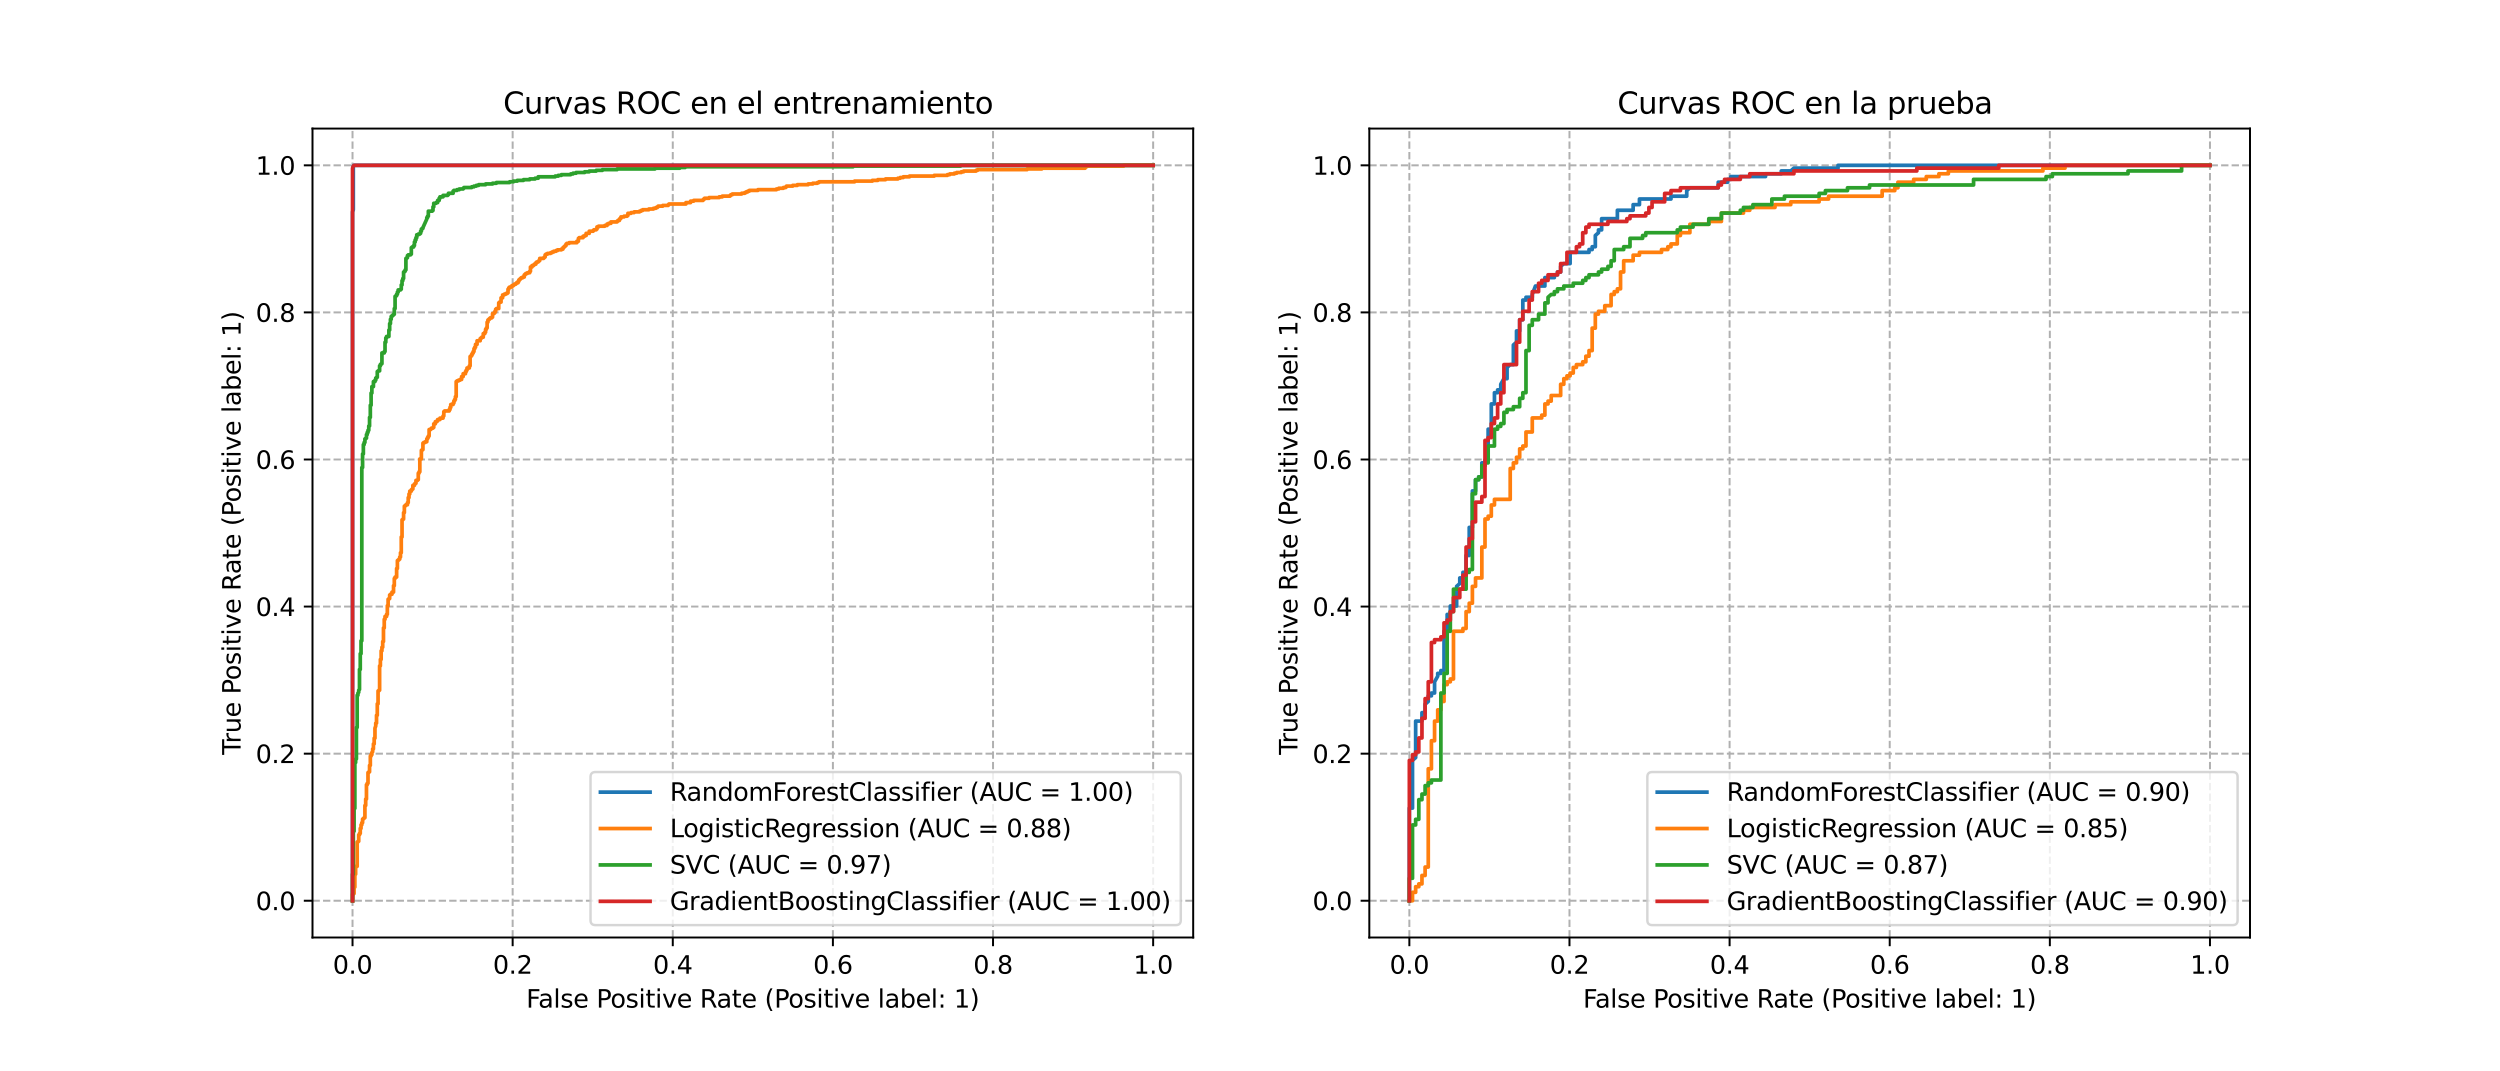 <?xml version="1.0" encoding="utf-8" standalone="no"?>
<!DOCTYPE svg PUBLIC "-//W3C//DTD SVG 1.1//EN"
  "http://www.w3.org/Graphics/SVG/1.1/DTD/svg11.dtd">
<svg xmlns:xlink="http://www.w3.org/1999/xlink" width="1008pt" height="432pt" viewBox="0 0 1008 432" xmlns="http://www.w3.org/2000/svg" version="1.1">
 <defs>
  <style type="text/css">*{stroke-linejoin: round; stroke-linecap: butt}</style>
 </defs>
 <g id="figure_1">
  <g id="patch_1">
   <path d="M 0 432 
L 1008 432 
L 1008 0 
L 0 0 
z
" style="fill: #ffffff"/>
  </g>
  <g id="axes_1">
   <g id="patch_2">
    <path d="M 126 378 
L 481.091 378 
L 481.091 51.84 
L 126 51.84 
z
" style="fill: #ffffff"/>
   </g>
   <g id="matplotlib.axis_1">
    <g id="xtick_1">
     <g id="line2d_1">
      <path d="M 142.14 378 
L 142.14 51.84 
" clip-path="url(#p8480a1137f)" style="fill: none; stroke-dasharray: 2.96,1.28; stroke-dashoffset: 0; stroke: #b0b0b0; stroke-width: 0.8"/>
     </g>
     <g id="line2d_2">
      <defs>
       <path id="m279cd4938a" d="M 0 0 
L 0 3.5 
" style="stroke: #000000; stroke-width: 0.8"/>
      </defs>
      <g>
       <use xlink:href="#m279cd4938a" x="142.14" y="378" style="stroke: #000000; stroke-width: 0.8"/>
      </g>
     </g>
     <g id="text_1">
      <!-- 0.0 -->
      <g transform="translate(134.189 392.598) scale(0.1 -0.1)">
       <defs>
        <path id="DejaVuSans-30" d="M 2034 4250 
Q 1547 4250 1301 3770 
Q 1056 3291 1056 2328 
Q 1056 1369 1301 889 
Q 1547 409 2034 409 
Q 2525 409 2770 889 
Q 3016 1369 3016 2328 
Q 3016 3291 2770 3770 
Q 2525 4250 2034 4250 
z
M 2034 4750 
Q 2819 4750 3233 4129 
Q 3647 3509 3647 2328 
Q 3647 1150 3233 529 
Q 2819 -91 2034 -91 
Q 1250 -91 836 529 
Q 422 1150 422 2328 
Q 422 3509 836 4129 
Q 1250 4750 2034 4750 
z
" transform="scale(0.016)"/>
        <path id="DejaVuSans-2e" d="M 684 794 
L 1344 794 
L 1344 0 
L 684 0 
L 684 794 
z
" transform="scale(0.016)"/>
       </defs>
       <use xlink:href="#DejaVuSans-30"/>
       <use xlink:href="#DejaVuSans-2e" x="63.623"/>
       <use xlink:href="#DejaVuSans-30" x="95.41"/>
      </g>
     </g>
    </g>
    <g id="xtick_2">
     <g id="line2d_3">
      <path d="M 206.702 378 
L 206.702 51.84 
" clip-path="url(#p8480a1137f)" style="fill: none; stroke-dasharray: 2.96,1.28; stroke-dashoffset: 0; stroke: #b0b0b0; stroke-width: 0.8"/>
     </g>
     <g id="line2d_4">
      <g>
       <use xlink:href="#m279cd4938a" x="206.702" y="378" style="stroke: #000000; stroke-width: 0.8"/>
      </g>
     </g>
     <g id="text_2">
      <!-- 0.2 -->
      <g transform="translate(198.751 392.598) scale(0.1 -0.1)">
       <defs>
        <path id="DejaVuSans-32" d="M 1228 531 
L 3431 531 
L 3431 0 
L 469 0 
L 469 531 
Q 828 903 1448 1529 
Q 2069 2156 2228 2338 
Q 2531 2678 2651 2914 
Q 2772 3150 2772 3378 
Q 2772 3750 2511 3984 
Q 2250 4219 1831 4219 
Q 1534 4219 1204 4116 
Q 875 4013 500 3803 
L 500 4441 
Q 881 4594 1212 4672 
Q 1544 4750 1819 4750 
Q 2544 4750 2975 4387 
Q 3406 4025 3406 3419 
Q 3406 3131 3298 2873 
Q 3191 2616 2906 2266 
Q 2828 2175 2409 1742 
Q 1991 1309 1228 531 
z
" transform="scale(0.016)"/>
       </defs>
       <use xlink:href="#DejaVuSans-30"/>
       <use xlink:href="#DejaVuSans-2e" x="63.623"/>
       <use xlink:href="#DejaVuSans-32" x="95.41"/>
      </g>
     </g>
    </g>
    <g id="xtick_3">
     <g id="line2d_5">
      <path d="M 271.264 378 
L 271.264 51.84 
" clip-path="url(#p8480a1137f)" style="fill: none; stroke-dasharray: 2.96,1.28; stroke-dashoffset: 0; stroke: #b0b0b0; stroke-width: 0.8"/>
     </g>
     <g id="line2d_6">
      <g>
       <use xlink:href="#m279cd4938a" x="271.264" y="378" style="stroke: #000000; stroke-width: 0.8"/>
      </g>
     </g>
     <g id="text_3">
      <!-- 0.4 -->
      <g transform="translate(263.313 392.598) scale(0.1 -0.1)">
       <defs>
        <path id="DejaVuSans-34" d="M 2419 4116 
L 825 1625 
L 2419 1625 
L 2419 4116 
z
M 2253 4666 
L 3047 4666 
L 3047 1625 
L 3713 1625 
L 3713 1100 
L 3047 1100 
L 3047 0 
L 2419 0 
L 2419 1100 
L 313 1100 
L 313 1709 
L 2253 4666 
z
" transform="scale(0.016)"/>
       </defs>
       <use xlink:href="#DejaVuSans-30"/>
       <use xlink:href="#DejaVuSans-2e" x="63.623"/>
       <use xlink:href="#DejaVuSans-34" x="95.41"/>
      </g>
     </g>
    </g>
    <g id="xtick_4">
     <g id="line2d_7">
      <path d="M 335.826 378 
L 335.826 51.84 
" clip-path="url(#p8480a1137f)" style="fill: none; stroke-dasharray: 2.96,1.28; stroke-dashoffset: 0; stroke: #b0b0b0; stroke-width: 0.8"/>
     </g>
     <g id="line2d_8">
      <g>
       <use xlink:href="#m279cd4938a" x="335.826" y="378" style="stroke: #000000; stroke-width: 0.8"/>
      </g>
     </g>
     <g id="text_4">
      <!-- 0.6 -->
      <g transform="translate(327.875 392.598) scale(0.1 -0.1)">
       <defs>
        <path id="DejaVuSans-36" d="M 2113 2584 
Q 1688 2584 1439 2293 
Q 1191 2003 1191 1497 
Q 1191 994 1439 701 
Q 1688 409 2113 409 
Q 2538 409 2786 701 
Q 3034 994 3034 1497 
Q 3034 2003 2786 2293 
Q 2538 2584 2113 2584 
z
M 3366 4563 
L 3366 3988 
Q 3128 4100 2886 4159 
Q 2644 4219 2406 4219 
Q 1781 4219 1451 3797 
Q 1122 3375 1075 2522 
Q 1259 2794 1537 2939 
Q 1816 3084 2150 3084 
Q 2853 3084 3261 2657 
Q 3669 2231 3669 1497 
Q 3669 778 3244 343 
Q 2819 -91 2113 -91 
Q 1303 -91 875 529 
Q 447 1150 447 2328 
Q 447 3434 972 4092 
Q 1497 4750 2381 4750 
Q 2619 4750 2861 4703 
Q 3103 4656 3366 4563 
z
" transform="scale(0.016)"/>
       </defs>
       <use xlink:href="#DejaVuSans-30"/>
       <use xlink:href="#DejaVuSans-2e" x="63.623"/>
       <use xlink:href="#DejaVuSans-36" x="95.41"/>
      </g>
     </g>
    </g>
    <g id="xtick_5">
     <g id="line2d_9">
      <path d="M 400.388 378 
L 400.388 51.84 
" clip-path="url(#p8480a1137f)" style="fill: none; stroke-dasharray: 2.96,1.28; stroke-dashoffset: 0; stroke: #b0b0b0; stroke-width: 0.8"/>
     </g>
     <g id="line2d_10">
      <g>
       <use xlink:href="#m279cd4938a" x="400.388" y="378" style="stroke: #000000; stroke-width: 0.8"/>
      </g>
     </g>
     <g id="text_5">
      <!-- 0.8 -->
      <g transform="translate(392.437 392.598) scale(0.1 -0.1)">
       <defs>
        <path id="DejaVuSans-38" d="M 2034 2216 
Q 1584 2216 1326 1975 
Q 1069 1734 1069 1313 
Q 1069 891 1326 650 
Q 1584 409 2034 409 
Q 2484 409 2743 651 
Q 3003 894 3003 1313 
Q 3003 1734 2745 1975 
Q 2488 2216 2034 2216 
z
M 1403 2484 
Q 997 2584 770 2862 
Q 544 3141 544 3541 
Q 544 4100 942 4425 
Q 1341 4750 2034 4750 
Q 2731 4750 3128 4425 
Q 3525 4100 3525 3541 
Q 3525 3141 3298 2862 
Q 3072 2584 2669 2484 
Q 3125 2378 3379 2068 
Q 3634 1759 3634 1313 
Q 3634 634 3220 271 
Q 2806 -91 2034 -91 
Q 1263 -91 848 271 
Q 434 634 434 1313 
Q 434 1759 690 2068 
Q 947 2378 1403 2484 
z
M 1172 3481 
Q 1172 3119 1398 2916 
Q 1625 2713 2034 2713 
Q 2441 2713 2670 2916 
Q 2900 3119 2900 3481 
Q 2900 3844 2670 4047 
Q 2441 4250 2034 4250 
Q 1625 4250 1398 4047 
Q 1172 3844 1172 3481 
z
" transform="scale(0.016)"/>
       </defs>
       <use xlink:href="#DejaVuSans-30"/>
       <use xlink:href="#DejaVuSans-2e" x="63.623"/>
       <use xlink:href="#DejaVuSans-38" x="95.41"/>
      </g>
     </g>
    </g>
    <g id="xtick_6">
     <g id="line2d_11">
      <path d="M 464.95 378 
L 464.95 51.84 
" clip-path="url(#p8480a1137f)" style="fill: none; stroke-dasharray: 2.96,1.28; stroke-dashoffset: 0; stroke: #b0b0b0; stroke-width: 0.8"/>
     </g>
     <g id="line2d_12">
      <g>
       <use xlink:href="#m279cd4938a" x="464.95" y="378" style="stroke: #000000; stroke-width: 0.8"/>
      </g>
     </g>
     <g id="text_6">
      <!-- 1.0 -->
      <g transform="translate(456.999 392.598) scale(0.1 -0.1)">
       <defs>
        <path id="DejaVuSans-31" d="M 794 531 
L 1825 531 
L 1825 4091 
L 703 3866 
L 703 4441 
L 1819 4666 
L 2450 4666 
L 2450 531 
L 3481 531 
L 3481 0 
L 794 0 
L 794 531 
z
" transform="scale(0.016)"/>
       </defs>
       <use xlink:href="#DejaVuSans-31"/>
       <use xlink:href="#DejaVuSans-2e" x="63.623"/>
       <use xlink:href="#DejaVuSans-30" x="95.41"/>
      </g>
     </g>
    </g>
    <g id="text_7">
     <!-- False Positive Rate (Positive label: 1) -->
     <g transform="translate(212.18 406.277) scale(0.1 -0.1)">
      <defs>
       <path id="DejaVuSans-46" d="M 628 4666 
L 3309 4666 
L 3309 4134 
L 1259 4134 
L 1259 2759 
L 3109 2759 
L 3109 2228 
L 1259 2228 
L 1259 0 
L 628 0 
L 628 4666 
z
" transform="scale(0.016)"/>
       <path id="DejaVuSans-61" d="M 2194 1759 
Q 1497 1759 1228 1600 
Q 959 1441 959 1056 
Q 959 750 1161 570 
Q 1363 391 1709 391 
Q 2188 391 2477 730 
Q 2766 1069 2766 1631 
L 2766 1759 
L 2194 1759 
z
M 3341 1997 
L 3341 0 
L 2766 0 
L 2766 531 
Q 2569 213 2275 61 
Q 1981 -91 1556 -91 
Q 1019 -91 701 211 
Q 384 513 384 1019 
Q 384 1609 779 1909 
Q 1175 2209 1959 2209 
L 2766 2209 
L 2766 2266 
Q 2766 2663 2505 2880 
Q 2244 3097 1772 3097 
Q 1472 3097 1187 3025 
Q 903 2953 641 2809 
L 641 3341 
Q 956 3463 1253 3523 
Q 1550 3584 1831 3584 
Q 2591 3584 2966 3190 
Q 3341 2797 3341 1997 
z
" transform="scale(0.016)"/>
       <path id="DejaVuSans-6c" d="M 603 4863 
L 1178 4863 
L 1178 0 
L 603 0 
L 603 4863 
z
" transform="scale(0.016)"/>
       <path id="DejaVuSans-73" d="M 2834 3397 
L 2834 2853 
Q 2591 2978 2328 3040 
Q 2066 3103 1784 3103 
Q 1356 3103 1142 2972 
Q 928 2841 928 2578 
Q 928 2378 1081 2264 
Q 1234 2150 1697 2047 
L 1894 2003 
Q 2506 1872 2764 1633 
Q 3022 1394 3022 966 
Q 3022 478 2636 193 
Q 2250 -91 1575 -91 
Q 1294 -91 989 -36 
Q 684 19 347 128 
L 347 722 
Q 666 556 975 473 
Q 1284 391 1588 391 
Q 1994 391 2212 530 
Q 2431 669 2431 922 
Q 2431 1156 2273 1281 
Q 2116 1406 1581 1522 
L 1381 1569 
Q 847 1681 609 1914 
Q 372 2147 372 2553 
Q 372 3047 722 3315 
Q 1072 3584 1716 3584 
Q 2034 3584 2315 3537 
Q 2597 3491 2834 3397 
z
" transform="scale(0.016)"/>
       <path id="DejaVuSans-65" d="M 3597 1894 
L 3597 1613 
L 953 1613 
Q 991 1019 1311 708 
Q 1631 397 2203 397 
Q 2534 397 2845 478 
Q 3156 559 3463 722 
L 3463 178 
Q 3153 47 2828 -22 
Q 2503 -91 2169 -91 
Q 1331 -91 842 396 
Q 353 884 353 1716 
Q 353 2575 817 3079 
Q 1281 3584 2069 3584 
Q 2775 3584 3186 3129 
Q 3597 2675 3597 1894 
z
M 3022 2063 
Q 3016 2534 2758 2815 
Q 2500 3097 2075 3097 
Q 1594 3097 1305 2825 
Q 1016 2553 972 2059 
L 3022 2063 
z
" transform="scale(0.016)"/>
       <path id="DejaVuSans-20" transform="scale(0.016)"/>
       <path id="DejaVuSans-50" d="M 1259 4147 
L 1259 2394 
L 2053 2394 
Q 2494 2394 2734 2622 
Q 2975 2850 2975 3272 
Q 2975 3691 2734 3919 
Q 2494 4147 2053 4147 
L 1259 4147 
z
M 628 4666 
L 2053 4666 
Q 2838 4666 3239 4311 
Q 3641 3956 3641 3272 
Q 3641 2581 3239 2228 
Q 2838 1875 2053 1875 
L 1259 1875 
L 1259 0 
L 628 0 
L 628 4666 
z
" transform="scale(0.016)"/>
       <path id="DejaVuSans-6f" d="M 1959 3097 
Q 1497 3097 1228 2736 
Q 959 2375 959 1747 
Q 959 1119 1226 758 
Q 1494 397 1959 397 
Q 2419 397 2687 759 
Q 2956 1122 2956 1747 
Q 2956 2369 2687 2733 
Q 2419 3097 1959 3097 
z
M 1959 3584 
Q 2709 3584 3137 3096 
Q 3566 2609 3566 1747 
Q 3566 888 3137 398 
Q 2709 -91 1959 -91 
Q 1206 -91 779 398 
Q 353 888 353 1747 
Q 353 2609 779 3096 
Q 1206 3584 1959 3584 
z
" transform="scale(0.016)"/>
       <path id="DejaVuSans-69" d="M 603 3500 
L 1178 3500 
L 1178 0 
L 603 0 
L 603 3500 
z
M 603 4863 
L 1178 4863 
L 1178 4134 
L 603 4134 
L 603 4863 
z
" transform="scale(0.016)"/>
       <path id="DejaVuSans-74" d="M 1172 4494 
L 1172 3500 
L 2356 3500 
L 2356 3053 
L 1172 3053 
L 1172 1153 
Q 1172 725 1289 603 
Q 1406 481 1766 481 
L 2356 481 
L 2356 0 
L 1766 0 
Q 1100 0 847 248 
Q 594 497 594 1153 
L 594 3053 
L 172 3053 
L 172 3500 
L 594 3500 
L 594 4494 
L 1172 4494 
z
" transform="scale(0.016)"/>
       <path id="DejaVuSans-76" d="M 191 3500 
L 800 3500 
L 1894 563 
L 2988 3500 
L 3597 3500 
L 2284 0 
L 1503 0 
L 191 3500 
z
" transform="scale(0.016)"/>
       <path id="DejaVuSans-52" d="M 2841 2188 
Q 3044 2119 3236 1894 
Q 3428 1669 3622 1275 
L 4263 0 
L 3584 0 
L 2988 1197 
Q 2756 1666 2539 1819 
Q 2322 1972 1947 1972 
L 1259 1972 
L 1259 0 
L 628 0 
L 628 4666 
L 2053 4666 
Q 2853 4666 3247 4331 
Q 3641 3997 3641 3322 
Q 3641 2881 3436 2590 
Q 3231 2300 2841 2188 
z
M 1259 4147 
L 1259 2491 
L 2053 2491 
Q 2509 2491 2742 2702 
Q 2975 2913 2975 3322 
Q 2975 3731 2742 3939 
Q 2509 4147 2053 4147 
L 1259 4147 
z
" transform="scale(0.016)"/>
       <path id="DejaVuSans-28" d="M 1984 4856 
Q 1566 4138 1362 3434 
Q 1159 2731 1159 2009 
Q 1159 1288 1364 580 
Q 1569 -128 1984 -844 
L 1484 -844 
Q 1016 -109 783 600 
Q 550 1309 550 2009 
Q 550 2706 781 3412 
Q 1013 4119 1484 4856 
L 1984 4856 
z
" transform="scale(0.016)"/>
       <path id="DejaVuSans-62" d="M 3116 1747 
Q 3116 2381 2855 2742 
Q 2594 3103 2138 3103 
Q 1681 3103 1420 2742 
Q 1159 2381 1159 1747 
Q 1159 1113 1420 752 
Q 1681 391 2138 391 
Q 2594 391 2855 752 
Q 3116 1113 3116 1747 
z
M 1159 2969 
Q 1341 3281 1617 3432 
Q 1894 3584 2278 3584 
Q 2916 3584 3314 3078 
Q 3713 2572 3713 1747 
Q 3713 922 3314 415 
Q 2916 -91 2278 -91 
Q 1894 -91 1617 61 
Q 1341 213 1159 525 
L 1159 0 
L 581 0 
L 581 4863 
L 1159 4863 
L 1159 2969 
z
" transform="scale(0.016)"/>
       <path id="DejaVuSans-3a" d="M 750 794 
L 1409 794 
L 1409 0 
L 750 0 
L 750 794 
z
M 750 3309 
L 1409 3309 
L 1409 2516 
L 750 2516 
L 750 3309 
z
" transform="scale(0.016)"/>
       <path id="DejaVuSans-29" d="M 513 4856 
L 1013 4856 
Q 1481 4119 1714 3412 
Q 1947 2706 1947 2009 
Q 1947 1309 1714 600 
Q 1481 -109 1013 -844 
L 513 -844 
Q 928 -128 1133 580 
Q 1338 1288 1338 2009 
Q 1338 2731 1133 3434 
Q 928 4138 513 4856 
z
" transform="scale(0.016)"/>
      </defs>
      <use xlink:href="#DejaVuSans-46"/>
      <use xlink:href="#DejaVuSans-61" x="48.395"/>
      <use xlink:href="#DejaVuSans-6c" x="109.674"/>
      <use xlink:href="#DejaVuSans-73" x="137.457"/>
      <use xlink:href="#DejaVuSans-65" x="189.557"/>
      <use xlink:href="#DejaVuSans-20" x="251.08"/>
      <use xlink:href="#DejaVuSans-50" x="282.867"/>
      <use xlink:href="#DejaVuSans-6f" x="339.545"/>
      <use xlink:href="#DejaVuSans-73" x="400.727"/>
      <use xlink:href="#DejaVuSans-69" x="452.826"/>
      <use xlink:href="#DejaVuSans-74" x="480.609"/>
      <use xlink:href="#DejaVuSans-69" x="519.818"/>
      <use xlink:href="#DejaVuSans-76" x="547.602"/>
      <use xlink:href="#DejaVuSans-65" x="606.781"/>
      <use xlink:href="#DejaVuSans-20" x="668.305"/>
      <use xlink:href="#DejaVuSans-52" x="700.092"/>
      <use xlink:href="#DejaVuSans-61" x="767.324"/>
      <use xlink:href="#DejaVuSans-74" x="828.604"/>
      <use xlink:href="#DejaVuSans-65" x="867.812"/>
      <use xlink:href="#DejaVuSans-20" x="929.336"/>
      <use xlink:href="#DejaVuSans-28" x="961.123"/>
      <use xlink:href="#DejaVuSans-50" x="1000.137"/>
      <use xlink:href="#DejaVuSans-6f" x="1056.814"/>
      <use xlink:href="#DejaVuSans-73" x="1117.996"/>
      <use xlink:href="#DejaVuSans-69" x="1170.096"/>
      <use xlink:href="#DejaVuSans-74" x="1197.879"/>
      <use xlink:href="#DejaVuSans-69" x="1237.088"/>
      <use xlink:href="#DejaVuSans-76" x="1264.871"/>
      <use xlink:href="#DejaVuSans-65" x="1324.051"/>
      <use xlink:href="#DejaVuSans-20" x="1385.574"/>
      <use xlink:href="#DejaVuSans-6c" x="1417.361"/>
      <use xlink:href="#DejaVuSans-61" x="1445.145"/>
      <use xlink:href="#DejaVuSans-62" x="1506.424"/>
      <use xlink:href="#DejaVuSans-65" x="1569.9"/>
      <use xlink:href="#DejaVuSans-6c" x="1631.424"/>
      <use xlink:href="#DejaVuSans-3a" x="1659.207"/>
      <use xlink:href="#DejaVuSans-20" x="1692.898"/>
      <use xlink:href="#DejaVuSans-31" x="1724.686"/>
      <use xlink:href="#DejaVuSans-29" x="1788.309"/>
     </g>
    </g>
   </g>
   <g id="matplotlib.axis_2">
    <g id="ytick_1">
     <g id="line2d_13">
      <path d="M 126 363.175 
L 481.091 363.175 
" clip-path="url(#p8480a1137f)" style="fill: none; stroke-dasharray: 2.96,1.28; stroke-dashoffset: 0; stroke: #b0b0b0; stroke-width: 0.8"/>
     </g>
     <g id="line2d_14">
      <defs>
       <path id="m980900134c" d="M 0 0 
L -3.5 0 
" style="stroke: #000000; stroke-width: 0.8"/>
      </defs>
      <g>
       <use xlink:href="#m980900134c" x="126" y="363.175" style="stroke: #000000; stroke-width: 0.8"/>
      </g>
     </g>
     <g id="text_8">
      <!-- 0.0 -->
      <g transform="translate(103.097 366.974) scale(0.1 -0.1)">
       <use xlink:href="#DejaVuSans-30"/>
       <use xlink:href="#DejaVuSans-2e" x="63.623"/>
       <use xlink:href="#DejaVuSans-30" x="95.41"/>
      </g>
     </g>
    </g>
    <g id="ytick_2">
     <g id="line2d_15">
      <path d="M 126 303.873 
L 481.091 303.873 
" clip-path="url(#p8480a1137f)" style="fill: none; stroke-dasharray: 2.96,1.28; stroke-dashoffset: 0; stroke: #b0b0b0; stroke-width: 0.8"/>
     </g>
     <g id="line2d_16">
      <g>
       <use xlink:href="#m980900134c" x="126" y="303.873" style="stroke: #000000; stroke-width: 0.8"/>
      </g>
     </g>
     <g id="text_9">
      <!-- 0.2 -->
      <g transform="translate(103.097 307.672) scale(0.1 -0.1)">
       <use xlink:href="#DejaVuSans-30"/>
       <use xlink:href="#DejaVuSans-2e" x="63.623"/>
       <use xlink:href="#DejaVuSans-32" x="95.41"/>
      </g>
     </g>
    </g>
    <g id="ytick_3">
     <g id="line2d_17">
      <path d="M 126 244.571 
L 481.091 244.571 
" clip-path="url(#p8480a1137f)" style="fill: none; stroke-dasharray: 2.96,1.28; stroke-dashoffset: 0; stroke: #b0b0b0; stroke-width: 0.8"/>
     </g>
     <g id="line2d_18">
      <g>
       <use xlink:href="#m980900134c" x="126" y="244.571" style="stroke: #000000; stroke-width: 0.8"/>
      </g>
     </g>
     <g id="text_10">
      <!-- 0.4 -->
      <g transform="translate(103.097 248.37) scale(0.1 -0.1)">
       <use xlink:href="#DejaVuSans-30"/>
       <use xlink:href="#DejaVuSans-2e" x="63.623"/>
       <use xlink:href="#DejaVuSans-34" x="95.41"/>
      </g>
     </g>
    </g>
    <g id="ytick_4">
     <g id="line2d_19">
      <path d="M 126 185.269 
L 481.091 185.269 
" clip-path="url(#p8480a1137f)" style="fill: none; stroke-dasharray: 2.96,1.28; stroke-dashoffset: 0; stroke: #b0b0b0; stroke-width: 0.8"/>
     </g>
     <g id="line2d_20">
      <g>
       <use xlink:href="#m980900134c" x="126" y="185.269" style="stroke: #000000; stroke-width: 0.8"/>
      </g>
     </g>
     <g id="text_11">
      <!-- 0.6 -->
      <g transform="translate(103.097 189.068) scale(0.1 -0.1)">
       <use xlink:href="#DejaVuSans-30"/>
       <use xlink:href="#DejaVuSans-2e" x="63.623"/>
       <use xlink:href="#DejaVuSans-36" x="95.41"/>
      </g>
     </g>
    </g>
    <g id="ytick_5">
     <g id="line2d_21">
      <path d="M 126 125.967 
L 481.091 125.967 
" clip-path="url(#p8480a1137f)" style="fill: none; stroke-dasharray: 2.96,1.28; stroke-dashoffset: 0; stroke: #b0b0b0; stroke-width: 0.8"/>
     </g>
     <g id="line2d_22">
      <g>
       <use xlink:href="#m980900134c" x="126" y="125.967" style="stroke: #000000; stroke-width: 0.8"/>
      </g>
     </g>
     <g id="text_12">
      <!-- 0.8 -->
      <g transform="translate(103.097 129.766) scale(0.1 -0.1)">
       <use xlink:href="#DejaVuSans-30"/>
       <use xlink:href="#DejaVuSans-2e" x="63.623"/>
       <use xlink:href="#DejaVuSans-38" x="95.41"/>
      </g>
     </g>
    </g>
    <g id="ytick_6">
     <g id="line2d_23">
      <path d="M 126 66.665 
L 481.091 66.665 
" clip-path="url(#p8480a1137f)" style="fill: none; stroke-dasharray: 2.96,1.28; stroke-dashoffset: 0; stroke: #b0b0b0; stroke-width: 0.8"/>
     </g>
     <g id="line2d_24">
      <g>
       <use xlink:href="#m980900134c" x="126" y="66.665" style="stroke: #000000; stroke-width: 0.8"/>
      </g>
     </g>
     <g id="text_13">
      <!-- 1.0 -->
      <g transform="translate(103.097 70.465) scale(0.1 -0.1)">
       <use xlink:href="#DejaVuSans-31"/>
       <use xlink:href="#DejaVuSans-2e" x="63.623"/>
       <use xlink:href="#DejaVuSans-30" x="95.41"/>
      </g>
     </g>
    </g>
    <g id="text_14">
     <!-- True Positive Rate (Positive label: 1) -->
     <g transform="translate(97.017 304.349) rotate(-90) scale(0.1 -0.1)">
      <defs>
       <path id="DejaVuSans-54" d="M -19 4666 
L 3928 4666 
L 3928 4134 
L 2272 4134 
L 2272 0 
L 1638 0 
L 1638 4134 
L -19 4134 
L -19 4666 
z
" transform="scale(0.016)"/>
       <path id="DejaVuSans-72" d="M 2631 2963 
Q 2534 3019 2420 3045 
Q 2306 3072 2169 3072 
Q 1681 3072 1420 2755 
Q 1159 2438 1159 1844 
L 1159 0 
L 581 0 
L 581 3500 
L 1159 3500 
L 1159 2956 
Q 1341 3275 1631 3429 
Q 1922 3584 2338 3584 
Q 2397 3584 2469 3576 
Q 2541 3569 2628 3553 
L 2631 2963 
z
" transform="scale(0.016)"/>
       <path id="DejaVuSans-75" d="M 544 1381 
L 544 3500 
L 1119 3500 
L 1119 1403 
Q 1119 906 1312 657 
Q 1506 409 1894 409 
Q 2359 409 2629 706 
Q 2900 1003 2900 1516 
L 2900 3500 
L 3475 3500 
L 3475 0 
L 2900 0 
L 2900 538 
Q 2691 219 2414 64 
Q 2138 -91 1772 -91 
Q 1169 -91 856 284 
Q 544 659 544 1381 
z
M 1991 3584 
L 1991 3584 
z
" transform="scale(0.016)"/>
      </defs>
      <use xlink:href="#DejaVuSans-54"/>
      <use xlink:href="#DejaVuSans-72" x="46.334"/>
      <use xlink:href="#DejaVuSans-75" x="87.447"/>
      <use xlink:href="#DejaVuSans-65" x="150.826"/>
      <use xlink:href="#DejaVuSans-20" x="212.35"/>
      <use xlink:href="#DejaVuSans-50" x="244.137"/>
      <use xlink:href="#DejaVuSans-6f" x="300.814"/>
      <use xlink:href="#DejaVuSans-73" x="361.996"/>
      <use xlink:href="#DejaVuSans-69" x="414.096"/>
      <use xlink:href="#DejaVuSans-74" x="441.879"/>
      <use xlink:href="#DejaVuSans-69" x="481.088"/>
      <use xlink:href="#DejaVuSans-76" x="508.871"/>
      <use xlink:href="#DejaVuSans-65" x="568.051"/>
      <use xlink:href="#DejaVuSans-20" x="629.574"/>
      <use xlink:href="#DejaVuSans-52" x="661.361"/>
      <use xlink:href="#DejaVuSans-61" x="728.594"/>
      <use xlink:href="#DejaVuSans-74" x="789.873"/>
      <use xlink:href="#DejaVuSans-65" x="829.082"/>
      <use xlink:href="#DejaVuSans-20" x="890.605"/>
      <use xlink:href="#DejaVuSans-28" x="922.393"/>
      <use xlink:href="#DejaVuSans-50" x="961.406"/>
      <use xlink:href="#DejaVuSans-6f" x="1018.084"/>
      <use xlink:href="#DejaVuSans-73" x="1079.266"/>
      <use xlink:href="#DejaVuSans-69" x="1131.365"/>
      <use xlink:href="#DejaVuSans-74" x="1159.148"/>
      <use xlink:href="#DejaVuSans-69" x="1198.357"/>
      <use xlink:href="#DejaVuSans-76" x="1226.141"/>
      <use xlink:href="#DejaVuSans-65" x="1285.32"/>
      <use xlink:href="#DejaVuSans-20" x="1346.844"/>
      <use xlink:href="#DejaVuSans-6c" x="1378.631"/>
      <use xlink:href="#DejaVuSans-61" x="1406.414"/>
      <use xlink:href="#DejaVuSans-62" x="1467.693"/>
      <use xlink:href="#DejaVuSans-65" x="1531.17"/>
      <use xlink:href="#DejaVuSans-6c" x="1592.693"/>
      <use xlink:href="#DejaVuSans-3a" x="1620.477"/>
      <use xlink:href="#DejaVuSans-20" x="1654.168"/>
      <use xlink:href="#DejaVuSans-31" x="1685.955"/>
      <use xlink:href="#DejaVuSans-29" x="1749.578"/>
     </g>
    </g>
   </g>
   <g id="line2d_25">
    <path d="M 142.14 363.175 
L 142.14 85.432 
L 142.452 84.566 
L 142.452 66.954 
L 142.764 66.665 
L 464.95 66.665 
L 464.95 66.665 
" clip-path="url(#p8480a1137f)" style="fill: none; stroke: #1f77b4; stroke-width: 1.5; stroke-linecap: square"/>
   </g>
   <g id="line2d_26">
    <path d="M 142.14 363.175 
L 142.14 360.576 
L 142.452 360.576 
L 142.452 360.287 
L 142.764 360.287 
L 142.764 357.689 
L 143.076 357.689 
L 143.076 352.492 
L 143.388 352.492 
L 143.388 349.316 
L 144.012 349.316 
L 144.012 339.5 
L 144.324 339.5 
L 144.324 339.211 
L 144.636 339.211 
L 144.636 336.613 
L 144.948 336.613 
L 144.948 336.035 
L 145.259 336.035 
L 145.259 334.014 
L 145.571 334.014 
L 145.571 332.571 
L 145.883 332.571 
L 145.883 331.705 
L 146.195 331.705 
L 146.195 330.261 
L 146.507 330.261 
L 146.507 329.972 
L 146.819 329.972 
L 146.819 329.684 
L 147.131 329.684 
L 147.131 324.776 
L 147.443 324.776 
L 147.443 322.177 
L 147.755 322.177 
L 147.755 316.403 
L 148.066 316.403 
L 148.066 315.825 
L 148.378 315.825 
L 148.378 311.495 
L 148.69 311.495 
L 148.69 311.206 
L 149.002 311.206 
L 149.002 308.608 
L 149.314 308.608 
L 149.314 304.854 
L 149.626 304.854 
L 149.626 304.277 
L 149.938 304.277 
L 149.938 303.411 
L 150.25 303.122 
L 150.25 301.967 
L 150.562 301.967 
L 150.562 299.946 
L 150.874 299.946 
L 150.874 297.637 
L 151.185 297.637 
L 151.185 293.595 
L 151.497 292.728 
L 151.497 291.574 
L 151.809 291.574 
L 151.809 288.398 
L 152.121 288.398 
L 152.121 283.778 
L 152.433 283.778 
L 152.433 278.581 
L 152.745 278.581 
L 152.745 278.293 
L 153.057 278.293 
L 153.057 268.476 
L 153.369 268.476 
L 153.369 265.878 
L 153.681 265.878 
L 153.681 262.413 
L 153.992 262.413 
L 153.992 260.97 
L 154.304 260.97 
L 154.304 258.66 
L 154.616 258.66 
L 154.616 253.175 
L 154.928 253.175 
L 154.928 249.71 
L 155.24 249.71 
L 155.24 248.555 
L 155.864 248.555 
L 155.864 247.689 
L 156.176 247.689 
L 156.176 244.224 
L 156.488 244.224 
L 156.488 241.626 
L 156.799 241.626 
L 156.799 241.337 
L 157.111 241.337 
L 157.111 239.894 
L 157.423 239.894 
L 157.423 239.605 
L 158.047 239.605 
L 158.047 238.739 
L 158.671 238.739 
L 158.671 236.14 
L 158.983 236.14 
L 158.983 233.253 
L 159.295 233.253 
L 159.295 232.676 
L 159.918 232.676 
L 159.918 229.211 
L 160.23 229.211 
L 160.23 226.035 
L 160.542 226.035 
L 160.542 225.747 
L 160.854 225.747 
L 160.854 225.458 
L 161.166 225.458 
L 161.166 224.592 
L 161.478 224.592 
L 161.478 222.86 
L 161.79 222.86 
L 161.79 216.508 
L 162.102 216.508 
L 162.102 209.579 
L 162.414 209.579 
L 162.414 209.29 
L 162.725 209.29 
L 162.725 206.692 
L 163.037 206.692 
L 163.037 204.093 
L 163.349 204.093 
L 163.349 203.805 
L 163.661 203.805 
L 163.661 203.516 
L 164.285 203.516 
L 164.285 202.65 
L 164.597 202.65 
L 164.597 200.629 
L 164.909 200.629 
L 164.909 199.185 
L 165.221 199.185 
L 165.221 198.03 
L 165.844 198.03 
L 165.844 197.453 
L 166.156 197.453 
L 166.156 197.164 
L 166.468 197.164 
L 166.468 195.721 
L 167.092 195.721 
L 167.092 195.143 
L 167.404 195.143 
L 167.404 194.854 
L 167.716 194.854 
L 167.716 193.7 
L 168.34 193.7 
L 168.34 193.411 
L 168.651 193.411 
L 168.651 190.812 
L 168.963 190.812 
L 168.963 190.235 
L 169.275 190.235 
L 169.275 185.038 
L 169.899 185.038 
L 169.899 181.574 
L 170.211 181.574 
L 170.211 181.285 
L 170.523 181.285 
L 170.523 178.686 
L 170.835 178.686 
L 170.835 178.398 
L 171.458 178.398 
L 171.458 178.109 
L 172.082 178.109 
L 172.082 176.954 
L 172.394 176.954 
L 172.394 176.377 
L 172.706 176.377 
L 172.706 175.799 
L 173.018 175.799 
L 173.018 173.201 
L 173.642 173.201 
L 173.642 172.912 
L 173.954 172.912 
L 173.954 172.623 
L 174.577 172.623 
L 174.577 172.335 
L 174.889 172.335 
L 174.889 170.891 
L 175.513 170.891 
L 175.513 170.025 
L 176.137 170.025 
L 176.137 169.736 
L 176.449 169.736 
L 176.449 169.159 
L 177.384 169.159 
L 177.384 168.581 
L 178.632 168.581 
L 178.632 167.715 
L 178.944 167.715 
L 178.944 165.983 
L 179.256 165.983 
L 179.256 165.694 
L 181.127 165.694 
L 181.127 165.117 
L 181.439 165.117 
L 181.439 164.251 
L 181.751 164.251 
L 181.751 163.096 
L 182.687 163.096 
L 182.687 162.518 
L 182.999 162.518 
L 182.999 161.652 
L 183.31 161.652 
L 183.31 161.075 
L 183.622 161.075 
L 183.622 159.92 
L 183.934 159.92 
L 183.934 153.857 
L 184.246 153.857 
L 184.246 153.568 
L 184.87 153.568 
L 184.87 153.28 
L 185.494 153.28 
L 185.494 152.991 
L 186.117 152.991 
L 186.117 151.836 
L 186.741 151.836 
L 186.741 150.681 
L 187.677 150.681 
L 187.677 149.815 
L 187.989 149.815 
L 187.989 149.238 
L 188.301 149.238 
L 188.301 148.371 
L 189.236 148.371 
L 189.236 147.505 
L 189.548 147.505 
L 189.548 143.752 
L 189.86 143.752 
L 189.86 143.463 
L 190.172 143.463 
L 190.172 142.886 
L 190.484 142.886 
L 190.484 142.308 
L 190.796 142.308 
L 190.796 141.731 
L 191.108 141.731 
L 191.108 140.576 
L 191.42 140.576 
L 191.42 139.999 
L 191.732 139.999 
L 191.732 138.844 
L 192.355 138.844 
L 192.355 137.4 
L 193.603 137.4 
L 193.603 136.534 
L 193.915 136.534 
L 193.915 136.245 
L 194.227 136.245 
L 194.227 135.957 
L 194.851 135.957 
L 194.851 134.513 
L 195.474 134.513 
L 195.474 133.936 
L 195.786 133.936 
L 195.786 132.781 
L 196.098 132.781 
L 196.098 132.203 
L 196.41 132.203 
L 196.41 129.894 
L 196.722 129.894 
L 196.722 129.028 
L 197.034 129.028 
L 197.034 128.739 
L 197.346 128.739 
L 197.346 128.45 
L 197.658 128.45 
L 197.658 128.161 
L 198.281 128.161 
L 198.281 127.873 
L 198.593 127.873 
L 198.593 126.429 
L 199.217 126.429 
L 199.217 126.141 
L 199.529 126.141 
L 199.529 125.563 
L 199.841 125.563 
L 199.841 124.697 
L 200.153 124.697 
L 200.153 124.408 
L 201.088 124.408 
L 201.088 122.099 
L 201.4 122.099 
L 201.4 121.81 
L 202.024 121.81 
L 202.024 120.078 
L 202.648 120.078 
L 202.648 118.923 
L 203.272 118.923 
L 203.272 118.634 
L 203.895 118.634 
L 203.895 118.345 
L 204.519 118.345 
L 204.519 118.057 
L 204.831 118.057 
L 204.831 116.613 
L 205.143 116.613 
L 205.143 116.036 
L 205.455 116.036 
L 205.455 115.747 
L 206.391 115.747 
L 206.391 115.169 
L 207.014 115.169 
L 207.014 114.881 
L 207.326 114.881 
L 207.326 114.592 
L 207.95 114.592 
L 207.95 114.303 
L 208.262 114.303 
L 208.262 114.015 
L 208.886 114.015 
L 208.886 113.437 
L 209.198 113.437 
L 209.198 112.86 
L 209.51 112.86 
L 209.51 112.571 
L 209.821 112.571 
L 209.821 112.282 
L 210.133 112.282 
L 210.133 111.994 
L 210.757 111.994 
L 210.757 111.705 
L 211.381 111.705 
L 211.381 110.839 
L 211.693 110.839 
L 211.693 110.55 
L 212.005 110.55 
L 212.005 110.261 
L 212.628 110.261 
L 212.628 109.973 
L 213.564 109.973 
L 213.564 109.395 
L 213.876 109.395 
L 213.876 107.663 
L 214.5 107.663 
L 214.5 107.085 
L 215.124 107.085 
L 215.124 106.797 
L 215.436 106.797 
L 215.436 106.508 
L 216.059 106.508 
L 216.059 105.931 
L 216.371 105.931 
L 216.371 105.642 
L 216.995 105.642 
L 216.995 105.353 
L 217.307 105.353 
L 217.307 105.064 
L 217.619 105.064 
L 217.619 104.198 
L 219.178 104.198 
L 219.178 103.91 
L 219.49 103.91 
L 219.49 103.621 
L 219.802 103.621 
L 219.802 102.755 
L 220.114 102.755 
L 220.114 102.466 
L 220.738 102.466 
L 220.738 102.177 
L 221.985 102.177 
L 221.985 101.889 
L 222.609 101.889 
L 222.609 101.6 
L 223.233 101.6 
L 223.233 101.311 
L 224.169 101.311 
L 224.169 101.022 
L 224.792 101.022 
L 224.792 100.734 
L 226.352 100.734 
L 226.352 100.445 
L 226.976 100.445 
L 226.976 99.868 
L 227.287 99.868 
L 227.287 99.579 
L 227.599 99.579 
L 227.599 99.29 
L 227.911 99.29 
L 227.911 99.001 
L 228.223 99.001 
L 228.223 98.424 
L 228.535 98.424 
L 228.535 98.135 
L 229.471 98.135 
L 229.471 97.847 
L 232.59 97.847 
L 232.59 97.269 
L 233.213 97.269 
L 233.213 96.114 
L 233.525 96.114 
L 233.525 95.826 
L 235.085 95.826 
L 235.085 95.248 
L 235.709 95.248 
L 235.709 94.959 
L 236.332 94.959 
L 236.332 94.093 
L 237.58 94.093 
L 237.58 93.227 
L 239.139 93.227 
L 239.139 92.938 
L 239.451 92.938 
L 239.451 92.65 
L 240.387 92.65 
L 240.387 92.361 
L 240.699 92.361 
L 240.699 91.495 
L 241.323 91.495 
L 241.323 91.206 
L 243.818 91.206 
L 243.818 90.917 
L 244.754 90.917 
L 244.754 90.34 
L 245.377 90.34 
L 245.377 90.051 
L 246.313 90.051 
L 246.313 89.474 
L 248.808 89.474 
L 248.808 89.185 
L 249.12 89.185 
L 249.12 88.896 
L 249.744 88.896 
L 249.744 88.319 
L 250.056 88.319 
L 250.056 88.03 
L 250.368 88.03 
L 250.368 87.453 
L 251.615 87.453 
L 251.615 87.164 
L 252.863 87.164 
L 252.863 86.875 
L 253.175 86.875 
L 253.175 86.009 
L 254.422 86.009 
L 254.422 85.721 
L 255.67 85.721 
L 255.67 85.432 
L 257.853 85.432 
L 257.853 85.143 
L 258.477 85.143 
L 258.477 84.854 
L 259.101 84.854 
L 259.101 84.566 
L 261.596 84.566 
L 261.596 84.277 
L 263.467 84.277 
L 263.467 83.988 
L 264.403 83.988 
L 264.403 83.7 
L 265.027 83.7 
L 265.027 83.411 
L 265.338 83.411 
L 265.338 83.122 
L 267.21 83.122 
L 267.21 82.833 
L 269.393 82.833 
L 269.393 82.545 
L 269.705 82.545 
L 269.705 82.256 
L 276.567 82.256 
L 276.567 81.679 
L 278.438 81.679 
L 278.438 81.101 
L 279.686 81.101 
L 279.686 80.812 
L 283.428 80.812 
L 283.428 80.524 
L 283.74 80.524 
L 283.74 80.235 
L 284.052 80.235 
L 284.052 79.946 
L 285.923 79.946 
L 285.923 79.658 
L 289.978 79.658 
L 289.978 79.369 
L 291.226 79.369 
L 291.226 79.08 
L 294.345 79.08 
L 294.345 78.791 
L 294.656 78.791 
L 294.656 78.503 
L 295.28 78.503 
L 295.28 78.214 
L 299.023 78.214 
L 299.023 77.925 
L 300.271 77.925 
L 300.271 77.637 
L 300.894 77.637 
L 300.894 77.348 
L 301.518 77.348 
L 301.518 77.059 
L 302.142 77.059 
L 302.142 76.77 
L 305.573 76.77 
L 305.573 76.482 
L 313.058 76.482 
L 313.058 76.193 
L 313.994 76.193 
L 313.994 75.904 
L 315.865 75.904 
L 315.865 75.616 
L 316.801 75.616 
L 316.801 75.327 
L 317.113 75.327 
L 317.113 75.038 
L 319.608 75.038 
L 319.608 74.749 
L 321.479 74.749 
L 321.479 74.461 
L 325.846 74.461 
L 325.846 74.172 
L 327.717 74.172 
L 327.717 73.883 
L 329.589 73.883 
L 329.589 73.595 
L 330.212 73.595 
L 330.212 73.306 
L 344.559 73.306 
L 344.559 73.017 
L 351.733 73.017 
L 351.733 72.728 
L 353.916 72.728 
L 353.916 72.44 
L 357.035 72.44 
L 357.035 72.151 
L 362.026 72.151 
L 362.026 71.862 
L 362.961 71.862 
L 362.961 71.574 
L 364.209 71.574 
L 364.209 71.285 
L 366.704 71.285 
L 366.704 70.996 
L 376.685 70.996 
L 376.685 70.707 
L 381.987 70.707 
L 381.987 70.419 
L 382.922 70.419 
L 382.922 70.13 
L 384.794 70.13 
L 384.794 69.841 
L 385.729 69.841 
L 385.729 69.553 
L 387.601 69.553 
L 387.601 69.264 
L 388.536 69.264 
L 388.536 68.975 
L 393.527 68.975 
L 393.527 68.686 
L 394.151 68.686 
L 394.151 68.398 
L 414.112 68.398 
L 414.112 68.109 
L 420.038 68.109 
L 420.038 67.82 
L 437.504 67.82 
L 437.504 67.243 
L 438.128 67.243 
L 438.128 66.954 
L 453.098 66.954 
L 453.098 66.665 
L 464.95 66.665 
L 464.95 66.665 
" clip-path="url(#p8480a1137f)" style="fill: none; stroke: #ff7f0e; stroke-width: 1.5; stroke-linecap: square"/>
   </g>
   <g id="line2d_27">
    <path d="M 142.14 363.175 
L 142.14 352.492 
L 142.452 352.492 
L 142.452 335.169 
L 142.764 335.169 
L 142.764 325.93 
L 143.076 325.93 
L 143.076 307.453 
L 143.388 307.453 
L 143.388 306.009 
L 143.7 306.009 
L 143.7 293.306 
L 144.012 293.306 
L 144.012 280.314 
L 144.324 280.314 
L 144.324 279.448 
L 144.636 279.159 
L 144.636 278.293 
L 144.948 278.004 
L 144.948 269.92 
L 145.259 269.92 
L 145.259 263.568 
L 145.571 263.568 
L 145.571 258.371 
L 145.883 258.371 
L 145.883 188.503 
L 146.195 188.503 
L 146.195 183.017 
L 146.507 183.017 
L 146.507 179.264 
L 146.819 179.264 
L 146.819 178.398 
L 147.131 178.398 
L 147.131 176.954 
L 147.443 176.954 
L 147.443 176.665 
L 147.755 176.665 
L 147.755 175.222 
L 148.066 175.222 
L 148.066 174.356 
L 148.378 174.356 
L 148.378 173.49 
L 148.69 173.49 
L 148.69 171.757 
L 149.002 171.757 
L 149.002 168.293 
L 149.314 168.293 
L 149.314 163.385 
L 149.626 163.385 
L 149.626 158.476 
L 149.938 158.476 
L 149.938 155.878 
L 150.562 155.878 
L 150.562 153.857 
L 151.185 153.857 
L 151.185 153.28 
L 151.497 153.28 
L 151.497 152.413 
L 151.809 152.413 
L 151.809 152.125 
L 152.121 152.125 
L 152.121 149.815 
L 152.433 149.815 
L 152.433 149.526 
L 153.057 149.526 
L 153.057 147.505 
L 153.369 147.505 
L 153.369 146.928 
L 153.681 146.928 
L 153.681 146.639 
L 153.992 146.639 
L 153.992 142.308 
L 154.928 142.308 
L 154.928 141.731 
L 155.24 141.731 
L 155.24 137.978 
L 155.552 137.978 
L 155.552 136.245 
L 155.864 136.245 
L 155.864 135.668 
L 156.799 135.668 
L 156.799 133.07 
L 157.111 133.07 
L 157.111 130.471 
L 157.423 130.471 
L 157.423 128.739 
L 157.735 128.739 
L 157.735 127.584 
L 158.047 127.584 
L 158.047 127.295 
L 158.359 127.295 
L 158.359 127.007 
L 158.671 127.007 
L 158.671 126.718 
L 158.983 126.718 
L 158.983 124.408 
L 159.295 124.408 
L 159.295 119.5 
L 159.607 119.5 
L 159.607 119.211 
L 159.918 119.211 
L 159.918 118.634 
L 160.23 118.634 
L 160.23 117.768 
L 160.542 117.768 
L 160.542 116.902 
L 161.478 116.902 
L 161.478 116.613 
L 161.79 116.613 
L 161.79 114.881 
L 162.102 114.881 
L 162.102 113.148 
L 162.414 113.148 
L 162.414 112.282 
L 162.725 112.282 
L 162.725 109.684 
L 163.037 109.684 
L 163.037 109.395 
L 163.349 109.395 
L 163.349 108.818 
L 163.661 108.818 
L 163.661 104.198 
L 163.973 104.198 
L 163.973 103.91 
L 164.285 103.91 
L 164.285 103.043 
L 164.597 103.043 
L 164.597 102.755 
L 165.533 102.755 
L 165.533 102.466 
L 165.844 102.466 
L 165.844 99.868 
L 166.156 99.868 
L 166.156 99.579 
L 166.78 99.579 
L 166.78 99.001 
L 167.092 99.001 
L 167.092 97.558 
L 167.404 97.558 
L 167.404 96.692 
L 167.716 96.692 
L 167.716 95.826 
L 168.028 95.826 
L 168.028 94.671 
L 168.651 94.671 
L 168.651 94.382 
L 169.275 94.382 
L 169.275 94.093 
L 169.587 94.093 
L 169.587 93.227 
L 169.899 93.227 
L 169.899 92.361 
L 170.211 92.361 
L 170.211 92.072 
L 170.523 92.072 
L 170.523 91.784 
L 172.082 88.319 
L 172.082 87.742 
L 172.394 87.742 
L 172.394 87.164 
L 172.706 87.164 
L 172.706 85.143 
L 174.266 85.143 
L 174.266 84.854 
L 174.577 84.854 
L 174.577 83.411 
L 174.889 83.411 
L 174.889 81.967 
L 175.825 81.967 
L 175.825 81.679 
L 176.449 81.679 
L 176.449 80.812 
L 177.073 80.812 
L 177.073 79.946 
L 177.384 79.946 
L 177.384 79.369 
L 178.632 79.369 
L 178.632 78.791 
L 180.503 78.791 
L 180.503 78.503 
L 180.815 78.503 
L 180.815 77.925 
L 182.687 77.925 
L 182.687 77.059 
L 182.999 77.059 
L 182.999 76.77 
L 184.246 76.77 
L 184.246 76.482 
L 185.182 76.482 
L 185.182 76.193 
L 186.741 76.193 
L 186.741 75.904 
L 187.053 75.904 
L 187.053 75.616 
L 190.172 75.616 
L 190.172 75.327 
L 191.108 75.327 
L 191.108 75.038 
L 192.043 75.038 
L 192.043 74.749 
L 192.979 74.749 
L 192.979 74.461 
L 195.786 74.461 
L 195.786 74.172 
L 198.593 74.172 
L 198.593 73.883 
L 200.153 73.883 
L 200.153 73.595 
L 205.455 73.595 
L 205.455 73.306 
L 207.014 73.306 
L 207.014 73.017 
L 208.574 73.017 
L 208.574 72.728 
L 211.069 72.728 
L 211.069 72.44 
L 213.564 72.44 
L 213.564 72.151 
L 215.747 72.151 
L 215.747 71.862 
L 216.995 71.862 
L 216.995 71.285 
L 223.857 71.285 
L 223.857 70.996 
L 225.104 70.996 
L 225.104 70.707 
L 226.352 70.707 
L 226.352 70.419 
L 230.095 70.419 
L 230.095 70.13 
L 231.03 70.13 
L 231.03 69.841 
L 232.278 69.841 
L 232.278 69.553 
L 235.709 69.553 
L 235.709 69.264 
L 237.58 69.264 
L 237.58 68.975 
L 240.387 68.975 
L 240.387 68.686 
L 242.882 68.686 
L 242.882 68.398 
L 248.808 68.398 
L 248.808 68.109 
L 264.091 68.109 
L 264.091 67.82 
L 274.072 67.82 
L 274.072 67.532 
L 276.255 67.532 
L 276.255 67.243 
L 343.936 67.243 
L 343.936 66.954 
L 387.289 66.954 
L 387.289 66.665 
L 464.95 66.665 
L 464.95 66.665 
" clip-path="url(#p8480a1137f)" style="fill: none; stroke: #2ca02c; stroke-width: 1.5; stroke-linecap: square"/>
   </g>
   <g id="line2d_28">
    <path d="M 142.14 363.175 
L 142.14 362.597 
L 142.14 361.731 
L 142.14 361.442 
L 142.14 360.865 
L 142.14 359.71 
L 142.14 359.421 
L 142.14 358.844 
L 142.14 355.091 
L 142.14 353.936 
L 142.14 353.647 
L 142.14 353.07 
L 142.14 349.316 
L 142.14 348.45 
L 142.14 340.366 
L 142.14 339.5 
L 142.14 325.064 
L 142.14 324.487 
L 142.14 324.198 
L 142.14 323.621 
L 142.14 319.29 
L 142.14 318.713 
L 142.14 301.101 
L 142.14 300.524 
L 142.14 299.08 
L 142.14 298.503 
L 142.14 296.193 
L 142.14 295.327 
L 142.14 292.728 
L 142.14 292.151 
L 142.14 291.862 
L 142.14 290.996 
L 142.14 290.419 
L 142.14 290.13 
L 142.14 288.975 
L 142.14 286.954 
L 142.14 286.377 
L 142.14 275.983 
L 142.14 275.117 
L 142.14 274.539 
L 142.14 273.673 
L 142.14 273.385 
L 142.14 272.807 
L 142.14 263.857 
L 142.14 263.28 
L 142.14 259.238 
L 142.14 258.66 
L 142.14 256.062 
L 142.14 255.484 
L 142.14 254.041 
L 142.14 253.463 
L 142.14 240.182 
L 142.14 239.605 
L 142.14 236.14 
L 142.14 235.563 
L 142.14 229.789 
L 142.14 228.634 
L 142.14 227.19 
L 142.14 226.613 
L 142.14 206.692 
L 142.14 206.114 
L 142.14 202.938 
L 142.14 202.361 
L 142.14 186.77 
L 142.14 186.193 
L 142.14 176.377 
L 142.14 175.799 
L 142.14 173.201 
L 142.14 172.046 
L 142.14 150.97 
L 142.14 150.392 
L 142.14 129.028 
L 142.14 128.45 
L 142.14 118.634 
L 142.14 118.057 
L 142.14 67.82 
L 142.452 66.954 
L 142.764 66.665 
L 190.796 66.665 
L 191.42 66.665 
L 269.081 66.665 
L 269.705 66.665 
L 341.129 66.665 
L 341.752 66.665 
L 346.119 66.665 
L 347.055 66.665 
L 365.456 66.665 
L 366.08 66.665 
L 444.677 66.665 
L 445.301 66.665 
L 463.391 66.665 
L 464.015 66.665 
L 464.95 66.665 
" clip-path="url(#p8480a1137f)" style="fill: none; stroke: #d62728; stroke-width: 1.5; stroke-linecap: square"/>
   </g>
   <g id="patch_3">
    <path d="M 126 378 
L 126 51.84 
" style="fill: none; stroke: #000000; stroke-width: 0.8; stroke-linejoin: miter; stroke-linecap: square"/>
   </g>
   <g id="patch_4">
    <path d="M 481.091 378 
L 481.091 51.84 
" style="fill: none; stroke: #000000; stroke-width: 0.8; stroke-linejoin: miter; stroke-linecap: square"/>
   </g>
   <g id="patch_5">
    <path d="M 126 378 
L 481.091 378 
" style="fill: none; stroke: #000000; stroke-width: 0.8; stroke-linejoin: miter; stroke-linecap: square"/>
   </g>
   <g id="patch_6">
    <path d="M 126 51.84 
L 481.091 51.84 
" style="fill: none; stroke: #000000; stroke-width: 0.8; stroke-linejoin: miter; stroke-linecap: square"/>
   </g>
   <g id="text_15">
    <!-- Curvas ROC en el entrenamiento  -->
    <g transform="translate(202.885 45.84) scale(0.12 -0.12)">
     <defs>
      <path id="DejaVuSans-43" d="M 4122 4306 
L 4122 3641 
Q 3803 3938 3442 4084 
Q 3081 4231 2675 4231 
Q 1875 4231 1450 3742 
Q 1025 3253 1025 2328 
Q 1025 1406 1450 917 
Q 1875 428 2675 428 
Q 3081 428 3442 575 
Q 3803 722 4122 1019 
L 4122 359 
Q 3791 134 3420 21 
Q 3050 -91 2638 -91 
Q 1578 -91 968 557 
Q 359 1206 359 2328 
Q 359 3453 968 4101 
Q 1578 4750 2638 4750 
Q 3056 4750 3426 4639 
Q 3797 4528 4122 4306 
z
" transform="scale(0.016)"/>
      <path id="DejaVuSans-4f" d="M 2522 4238 
Q 1834 4238 1429 3725 
Q 1025 3213 1025 2328 
Q 1025 1447 1429 934 
Q 1834 422 2522 422 
Q 3209 422 3611 934 
Q 4013 1447 4013 2328 
Q 4013 3213 3611 3725 
Q 3209 4238 2522 4238 
z
M 2522 4750 
Q 3503 4750 4090 4092 
Q 4678 3434 4678 2328 
Q 4678 1225 4090 567 
Q 3503 -91 2522 -91 
Q 1538 -91 948 565 
Q 359 1222 359 2328 
Q 359 3434 948 4092 
Q 1538 4750 2522 4750 
z
" transform="scale(0.016)"/>
      <path id="DejaVuSans-6e" d="M 3513 2113 
L 3513 0 
L 2938 0 
L 2938 2094 
Q 2938 2591 2744 2837 
Q 2550 3084 2163 3084 
Q 1697 3084 1428 2787 
Q 1159 2491 1159 1978 
L 1159 0 
L 581 0 
L 581 3500 
L 1159 3500 
L 1159 2956 
Q 1366 3272 1645 3428 
Q 1925 3584 2291 3584 
Q 2894 3584 3203 3211 
Q 3513 2838 3513 2113 
z
" transform="scale(0.016)"/>
      <path id="DejaVuSans-6d" d="M 3328 2828 
Q 3544 3216 3844 3400 
Q 4144 3584 4550 3584 
Q 5097 3584 5394 3201 
Q 5691 2819 5691 2113 
L 5691 0 
L 5113 0 
L 5113 2094 
Q 5113 2597 4934 2840 
Q 4756 3084 4391 3084 
Q 3944 3084 3684 2787 
Q 3425 2491 3425 1978 
L 3425 0 
L 2847 0 
L 2847 2094 
Q 2847 2600 2669 2842 
Q 2491 3084 2119 3084 
Q 1678 3084 1418 2786 
Q 1159 2488 1159 1978 
L 1159 0 
L 581 0 
L 581 3500 
L 1159 3500 
L 1159 2956 
Q 1356 3278 1631 3431 
Q 1906 3584 2284 3584 
Q 2666 3584 2933 3390 
Q 3200 3197 3328 2828 
z
" transform="scale(0.016)"/>
     </defs>
     <use xlink:href="#DejaVuSans-43"/>
     <use xlink:href="#DejaVuSans-75" x="69.824"/>
     <use xlink:href="#DejaVuSans-72" x="133.203"/>
     <use xlink:href="#DejaVuSans-76" x="174.316"/>
     <use xlink:href="#DejaVuSans-61" x="233.496"/>
     <use xlink:href="#DejaVuSans-73" x="294.775"/>
     <use xlink:href="#DejaVuSans-20" x="346.875"/>
     <use xlink:href="#DejaVuSans-52" x="378.662"/>
     <use xlink:href="#DejaVuSans-4f" x="448.145"/>
     <use xlink:href="#DejaVuSans-43" x="526.855"/>
     <use xlink:href="#DejaVuSans-20" x="596.68"/>
     <use xlink:href="#DejaVuSans-65" x="628.467"/>
     <use xlink:href="#DejaVuSans-6e" x="689.99"/>
     <use xlink:href="#DejaVuSans-20" x="753.369"/>
     <use xlink:href="#DejaVuSans-65" x="785.156"/>
     <use xlink:href="#DejaVuSans-6c" x="846.68"/>
     <use xlink:href="#DejaVuSans-20" x="874.463"/>
     <use xlink:href="#DejaVuSans-65" x="906.25"/>
     <use xlink:href="#DejaVuSans-6e" x="967.773"/>
     <use xlink:href="#DejaVuSans-74" x="1031.152"/>
     <use xlink:href="#DejaVuSans-72" x="1070.361"/>
     <use xlink:href="#DejaVuSans-65" x="1109.225"/>
     <use xlink:href="#DejaVuSans-6e" x="1170.748"/>
     <use xlink:href="#DejaVuSans-61" x="1234.127"/>
     <use xlink:href="#DejaVuSans-6d" x="1295.406"/>
     <use xlink:href="#DejaVuSans-69" x="1392.818"/>
     <use xlink:href="#DejaVuSans-65" x="1420.602"/>
     <use xlink:href="#DejaVuSans-6e" x="1482.125"/>
     <use xlink:href="#DejaVuSans-74" x="1545.504"/>
     <use xlink:href="#DejaVuSans-6f" x="1584.713"/>
     <use xlink:href="#DejaVuSans-20" x="1645.895"/>
    </g>
   </g>
   <g id="legend_1">
    <g id="patch_7">
     <path d="M 240.1 373 
L 474.091 373 
Q 476.091 373 476.091 371 
L 476.091 313.288 
Q 476.091 311.288 474.091 311.288 
L 240.1 311.288 
Q 238.1 311.288 238.1 313.288 
L 238.1 371 
Q 238.1 373 240.1 373 
z
" style="fill: #ffffff; opacity: 0.8; stroke: #cccccc; stroke-linejoin: miter"/>
    </g>
    <g id="line2d_29">
     <path d="M 242.1 319.386 
L 252.1 319.386 
L 262.1 319.386 
" style="fill: none; stroke: #1f77b4; stroke-width: 1.5; stroke-linecap: square"/>
    </g>
    <g id="text_16">
     <!-- RandomForestClassifier (AUC = 1.00) -->
     <g transform="translate(270.1 322.886) scale(0.1 -0.1)">
      <defs>
       <path id="DejaVuSans-64" d="M 2906 2969 
L 2906 4863 
L 3481 4863 
L 3481 0 
L 2906 0 
L 2906 525 
Q 2725 213 2448 61 
Q 2172 -91 1784 -91 
Q 1150 -91 751 415 
Q 353 922 353 1747 
Q 353 2572 751 3078 
Q 1150 3584 1784 3584 
Q 2172 3584 2448 3432 
Q 2725 3281 2906 2969 
z
M 947 1747 
Q 947 1113 1208 752 
Q 1469 391 1925 391 
Q 2381 391 2643 752 
Q 2906 1113 2906 1747 
Q 2906 2381 2643 2742 
Q 2381 3103 1925 3103 
Q 1469 3103 1208 2742 
Q 947 2381 947 1747 
z
" transform="scale(0.016)"/>
       <path id="DejaVuSans-66" d="M 2375 4863 
L 2375 4384 
L 1825 4384 
Q 1516 4384 1395 4259 
Q 1275 4134 1275 3809 
L 1275 3500 
L 2222 3500 
L 2222 3053 
L 1275 3053 
L 1275 0 
L 697 0 
L 697 3053 
L 147 3053 
L 147 3500 
L 697 3500 
L 697 3744 
Q 697 4328 969 4595 
Q 1241 4863 1831 4863 
L 2375 4863 
z
" transform="scale(0.016)"/>
       <path id="DejaVuSans-41" d="M 2188 4044 
L 1331 1722 
L 3047 1722 
L 2188 4044 
z
M 1831 4666 
L 2547 4666 
L 4325 0 
L 3669 0 
L 3244 1197 
L 1141 1197 
L 716 0 
L 50 0 
L 1831 4666 
z
" transform="scale(0.016)"/>
       <path id="DejaVuSans-55" d="M 556 4666 
L 1191 4666 
L 1191 1831 
Q 1191 1081 1462 751 
Q 1734 422 2344 422 
Q 2950 422 3222 751 
Q 3494 1081 3494 1831 
L 3494 4666 
L 4128 4666 
L 4128 1753 
Q 4128 841 3676 375 
Q 3225 -91 2344 -91 
Q 1459 -91 1007 375 
Q 556 841 556 1753 
L 556 4666 
z
" transform="scale(0.016)"/>
       <path id="DejaVuSans-3d" d="M 678 2906 
L 4684 2906 
L 4684 2381 
L 678 2381 
L 678 2906 
z
M 678 1631 
L 4684 1631 
L 4684 1100 
L 678 1100 
L 678 1631 
z
" transform="scale(0.016)"/>
      </defs>
      <use xlink:href="#DejaVuSans-52"/>
      <use xlink:href="#DejaVuSans-61" x="67.232"/>
      <use xlink:href="#DejaVuSans-6e" x="128.512"/>
      <use xlink:href="#DejaVuSans-64" x="191.891"/>
      <use xlink:href="#DejaVuSans-6f" x="255.367"/>
      <use xlink:href="#DejaVuSans-6d" x="316.549"/>
      <use xlink:href="#DejaVuSans-46" x="413.961"/>
      <use xlink:href="#DejaVuSans-6f" x="467.855"/>
      <use xlink:href="#DejaVuSans-72" x="529.037"/>
      <use xlink:href="#DejaVuSans-65" x="567.9"/>
      <use xlink:href="#DejaVuSans-73" x="629.424"/>
      <use xlink:href="#DejaVuSans-74" x="681.523"/>
      <use xlink:href="#DejaVuSans-43" x="720.732"/>
      <use xlink:href="#DejaVuSans-6c" x="790.557"/>
      <use xlink:href="#DejaVuSans-61" x="818.34"/>
      <use xlink:href="#DejaVuSans-73" x="879.619"/>
      <use xlink:href="#DejaVuSans-73" x="931.719"/>
      <use xlink:href="#DejaVuSans-69" x="983.818"/>
      <use xlink:href="#DejaVuSans-66" x="1011.602"/>
      <use xlink:href="#DejaVuSans-69" x="1046.807"/>
      <use xlink:href="#DejaVuSans-65" x="1074.59"/>
      <use xlink:href="#DejaVuSans-72" x="1136.113"/>
      <use xlink:href="#DejaVuSans-20" x="1177.227"/>
      <use xlink:href="#DejaVuSans-28" x="1209.014"/>
      <use xlink:href="#DejaVuSans-41" x="1248.027"/>
      <use xlink:href="#DejaVuSans-55" x="1316.436"/>
      <use xlink:href="#DejaVuSans-43" x="1389.629"/>
      <use xlink:href="#DejaVuSans-20" x="1459.453"/>
      <use xlink:href="#DejaVuSans-3d" x="1491.24"/>
      <use xlink:href="#DejaVuSans-20" x="1575.029"/>
      <use xlink:href="#DejaVuSans-31" x="1606.816"/>
      <use xlink:href="#DejaVuSans-2e" x="1670.439"/>
      <use xlink:href="#DejaVuSans-30" x="1702.227"/>
      <use xlink:href="#DejaVuSans-30" x="1765.85"/>
      <use xlink:href="#DejaVuSans-29" x="1829.473"/>
     </g>
    </g>
    <g id="line2d_30">
     <path d="M 242.1 334.064 
L 252.1 334.064 
L 262.1 334.064 
" style="fill: none; stroke: #ff7f0e; stroke-width: 1.5; stroke-linecap: square"/>
    </g>
    <g id="text_17">
     <!-- LogisticRegression (AUC = 0.88) -->
     <g transform="translate(270.1 337.564) scale(0.1 -0.1)">
      <defs>
       <path id="DejaVuSans-4c" d="M 628 4666 
L 1259 4666 
L 1259 531 
L 3531 531 
L 3531 0 
L 628 0 
L 628 4666 
z
" transform="scale(0.016)"/>
       <path id="DejaVuSans-67" d="M 2906 1791 
Q 2906 2416 2648 2759 
Q 2391 3103 1925 3103 
Q 1463 3103 1205 2759 
Q 947 2416 947 1791 
Q 947 1169 1205 825 
Q 1463 481 1925 481 
Q 2391 481 2648 825 
Q 2906 1169 2906 1791 
z
M 3481 434 
Q 3481 -459 3084 -895 
Q 2688 -1331 1869 -1331 
Q 1566 -1331 1297 -1286 
Q 1028 -1241 775 -1147 
L 775 -588 
Q 1028 -725 1275 -790 
Q 1522 -856 1778 -856 
Q 2344 -856 2625 -561 
Q 2906 -266 2906 331 
L 2906 616 
Q 2728 306 2450 153 
Q 2172 0 1784 0 
Q 1141 0 747 490 
Q 353 981 353 1791 
Q 353 2603 747 3093 
Q 1141 3584 1784 3584 
Q 2172 3584 2450 3431 
Q 2728 3278 2906 2969 
L 2906 3500 
L 3481 3500 
L 3481 434 
z
" transform="scale(0.016)"/>
       <path id="DejaVuSans-63" d="M 3122 3366 
L 3122 2828 
Q 2878 2963 2633 3030 
Q 2388 3097 2138 3097 
Q 1578 3097 1268 2742 
Q 959 2388 959 1747 
Q 959 1106 1268 751 
Q 1578 397 2138 397 
Q 2388 397 2633 464 
Q 2878 531 3122 666 
L 3122 134 
Q 2881 22 2623 -34 
Q 2366 -91 2075 -91 
Q 1284 -91 818 406 
Q 353 903 353 1747 
Q 353 2603 823 3093 
Q 1294 3584 2113 3584 
Q 2378 3584 2631 3529 
Q 2884 3475 3122 3366 
z
" transform="scale(0.016)"/>
      </defs>
      <use xlink:href="#DejaVuSans-4c"/>
      <use xlink:href="#DejaVuSans-6f" x="53.963"/>
      <use xlink:href="#DejaVuSans-67" x="115.145"/>
      <use xlink:href="#DejaVuSans-69" x="178.621"/>
      <use xlink:href="#DejaVuSans-73" x="206.404"/>
      <use xlink:href="#DejaVuSans-74" x="258.504"/>
      <use xlink:href="#DejaVuSans-69" x="297.713"/>
      <use xlink:href="#DejaVuSans-63" x="325.496"/>
      <use xlink:href="#DejaVuSans-52" x="380.477"/>
      <use xlink:href="#DejaVuSans-65" x="445.459"/>
      <use xlink:href="#DejaVuSans-67" x="506.982"/>
      <use xlink:href="#DejaVuSans-72" x="570.459"/>
      <use xlink:href="#DejaVuSans-65" x="609.322"/>
      <use xlink:href="#DejaVuSans-73" x="670.846"/>
      <use xlink:href="#DejaVuSans-73" x="722.945"/>
      <use xlink:href="#DejaVuSans-69" x="775.045"/>
      <use xlink:href="#DejaVuSans-6f" x="802.828"/>
      <use xlink:href="#DejaVuSans-6e" x="864.01"/>
      <use xlink:href="#DejaVuSans-20" x="927.389"/>
      <use xlink:href="#DejaVuSans-28" x="959.176"/>
      <use xlink:href="#DejaVuSans-41" x="998.189"/>
      <use xlink:href="#DejaVuSans-55" x="1066.598"/>
      <use xlink:href="#DejaVuSans-43" x="1139.791"/>
      <use xlink:href="#DejaVuSans-20" x="1209.615"/>
      <use xlink:href="#DejaVuSans-3d" x="1241.402"/>
      <use xlink:href="#DejaVuSans-20" x="1325.191"/>
      <use xlink:href="#DejaVuSans-30" x="1356.979"/>
      <use xlink:href="#DejaVuSans-2e" x="1420.602"/>
      <use xlink:href="#DejaVuSans-38" x="1452.389"/>
      <use xlink:href="#DejaVuSans-38" x="1516.012"/>
      <use xlink:href="#DejaVuSans-29" x="1579.635"/>
     </g>
    </g>
    <g id="line2d_31">
     <path d="M 242.1 348.742 
L 252.1 348.742 
L 262.1 348.742 
" style="fill: none; stroke: #2ca02c; stroke-width: 1.5; stroke-linecap: square"/>
    </g>
    <g id="text_18">
     <!-- SVC (AUC = 0.97) -->
     <g transform="translate(270.1 352.242) scale(0.1 -0.1)">
      <defs>
       <path id="DejaVuSans-53" d="M 3425 4513 
L 3425 3897 
Q 3066 4069 2747 4153 
Q 2428 4238 2131 4238 
Q 1616 4238 1336 4038 
Q 1056 3838 1056 3469 
Q 1056 3159 1242 3001 
Q 1428 2844 1947 2747 
L 2328 2669 
Q 3034 2534 3370 2195 
Q 3706 1856 3706 1288 
Q 3706 609 3251 259 
Q 2797 -91 1919 -91 
Q 1588 -91 1214 -16 
Q 841 59 441 206 
L 441 856 
Q 825 641 1194 531 
Q 1563 422 1919 422 
Q 2459 422 2753 634 
Q 3047 847 3047 1241 
Q 3047 1584 2836 1778 
Q 2625 1972 2144 2069 
L 1759 2144 
Q 1053 2284 737 2584 
Q 422 2884 422 3419 
Q 422 4038 858 4394 
Q 1294 4750 2059 4750 
Q 2388 4750 2728 4690 
Q 3069 4631 3425 4513 
z
" transform="scale(0.016)"/>
       <path id="DejaVuSans-56" d="M 1831 0 
L 50 4666 
L 709 4666 
L 2188 738 
L 3669 4666 
L 4325 4666 
L 2547 0 
L 1831 0 
z
" transform="scale(0.016)"/>
       <path id="DejaVuSans-39" d="M 703 97 
L 703 672 
Q 941 559 1184 500 
Q 1428 441 1663 441 
Q 2288 441 2617 861 
Q 2947 1281 2994 2138 
Q 2813 1869 2534 1725 
Q 2256 1581 1919 1581 
Q 1219 1581 811 2004 
Q 403 2428 403 3163 
Q 403 3881 828 4315 
Q 1253 4750 1959 4750 
Q 2769 4750 3195 4129 
Q 3622 3509 3622 2328 
Q 3622 1225 3098 567 
Q 2575 -91 1691 -91 
Q 1453 -91 1209 -44 
Q 966 3 703 97 
z
M 1959 2075 
Q 2384 2075 2632 2365 
Q 2881 2656 2881 3163 
Q 2881 3666 2632 3958 
Q 2384 4250 1959 4250 
Q 1534 4250 1286 3958 
Q 1038 3666 1038 3163 
Q 1038 2656 1286 2365 
Q 1534 2075 1959 2075 
z
" transform="scale(0.016)"/>
       <path id="DejaVuSans-37" d="M 525 4666 
L 3525 4666 
L 3525 4397 
L 1831 0 
L 1172 0 
L 2766 4134 
L 525 4134 
L 525 4666 
z
" transform="scale(0.016)"/>
      </defs>
      <use xlink:href="#DejaVuSans-53"/>
      <use xlink:href="#DejaVuSans-56" x="63.477"/>
      <use xlink:href="#DejaVuSans-43" x="131.885"/>
      <use xlink:href="#DejaVuSans-20" x="201.709"/>
      <use xlink:href="#DejaVuSans-28" x="233.496"/>
      <use xlink:href="#DejaVuSans-41" x="272.51"/>
      <use xlink:href="#DejaVuSans-55" x="340.918"/>
      <use xlink:href="#DejaVuSans-43" x="414.111"/>
      <use xlink:href="#DejaVuSans-20" x="483.936"/>
      <use xlink:href="#DejaVuSans-3d" x="515.723"/>
      <use xlink:href="#DejaVuSans-20" x="599.512"/>
      <use xlink:href="#DejaVuSans-30" x="631.299"/>
      <use xlink:href="#DejaVuSans-2e" x="694.922"/>
      <use xlink:href="#DejaVuSans-39" x="726.709"/>
      <use xlink:href="#DejaVuSans-37" x="790.332"/>
      <use xlink:href="#DejaVuSans-29" x="853.955"/>
     </g>
    </g>
    <g id="line2d_32">
     <path d="M 242.1 363.42 
L 252.1 363.42 
L 262.1 363.42 
" style="fill: none; stroke: #d62728; stroke-width: 1.5; stroke-linecap: square"/>
    </g>
    <g id="text_19">
     <!-- GradientBoostingClassifier (AUC = 1.00) -->
     <g transform="translate(270.1 366.92) scale(0.1 -0.1)">
      <defs>
       <path id="DejaVuSans-47" d="M 3809 666 
L 3809 1919 
L 2778 1919 
L 2778 2438 
L 4434 2438 
L 4434 434 
Q 4069 175 3628 42 
Q 3188 -91 2688 -91 
Q 1594 -91 976 548 
Q 359 1188 359 2328 
Q 359 3472 976 4111 
Q 1594 4750 2688 4750 
Q 3144 4750 3555 4637 
Q 3966 4525 4313 4306 
L 4313 3634 
Q 3963 3931 3569 4081 
Q 3175 4231 2741 4231 
Q 1884 4231 1454 3753 
Q 1025 3275 1025 2328 
Q 1025 1384 1454 906 
Q 1884 428 2741 428 
Q 3075 428 3337 486 
Q 3600 544 3809 666 
z
" transform="scale(0.016)"/>
       <path id="DejaVuSans-42" d="M 1259 2228 
L 1259 519 
L 2272 519 
Q 2781 519 3026 730 
Q 3272 941 3272 1375 
Q 3272 1813 3026 2020 
Q 2781 2228 2272 2228 
L 1259 2228 
z
M 1259 4147 
L 1259 2741 
L 2194 2741 
Q 2656 2741 2882 2914 
Q 3109 3088 3109 3444 
Q 3109 3797 2882 3972 
Q 2656 4147 2194 4147 
L 1259 4147 
z
M 628 4666 
L 2241 4666 
Q 2963 4666 3353 4366 
Q 3744 4066 3744 3513 
Q 3744 3084 3544 2831 
Q 3344 2578 2956 2516 
Q 3422 2416 3680 2098 
Q 3938 1781 3938 1306 
Q 3938 681 3513 340 
Q 3088 0 2303 0 
L 628 0 
L 628 4666 
z
" transform="scale(0.016)"/>
      </defs>
      <use xlink:href="#DejaVuSans-47"/>
      <use xlink:href="#DejaVuSans-72" x="77.49"/>
      <use xlink:href="#DejaVuSans-61" x="118.604"/>
      <use xlink:href="#DejaVuSans-64" x="179.883"/>
      <use xlink:href="#DejaVuSans-69" x="243.359"/>
      <use xlink:href="#DejaVuSans-65" x="271.143"/>
      <use xlink:href="#DejaVuSans-6e" x="332.666"/>
      <use xlink:href="#DejaVuSans-74" x="396.045"/>
      <use xlink:href="#DejaVuSans-42" x="435.254"/>
      <use xlink:href="#DejaVuSans-6f" x="503.857"/>
      <use xlink:href="#DejaVuSans-6f" x="565.039"/>
      <use xlink:href="#DejaVuSans-73" x="626.221"/>
      <use xlink:href="#DejaVuSans-74" x="678.32"/>
      <use xlink:href="#DejaVuSans-69" x="717.529"/>
      <use xlink:href="#DejaVuSans-6e" x="745.312"/>
      <use xlink:href="#DejaVuSans-67" x="808.691"/>
      <use xlink:href="#DejaVuSans-43" x="872.168"/>
      <use xlink:href="#DejaVuSans-6c" x="941.992"/>
      <use xlink:href="#DejaVuSans-61" x="969.775"/>
      <use xlink:href="#DejaVuSans-73" x="1031.055"/>
      <use xlink:href="#DejaVuSans-73" x="1083.154"/>
      <use xlink:href="#DejaVuSans-69" x="1135.254"/>
      <use xlink:href="#DejaVuSans-66" x="1163.037"/>
      <use xlink:href="#DejaVuSans-69" x="1198.242"/>
      <use xlink:href="#DejaVuSans-65" x="1226.025"/>
      <use xlink:href="#DejaVuSans-72" x="1287.549"/>
      <use xlink:href="#DejaVuSans-20" x="1328.662"/>
      <use xlink:href="#DejaVuSans-28" x="1360.449"/>
      <use xlink:href="#DejaVuSans-41" x="1399.463"/>
      <use xlink:href="#DejaVuSans-55" x="1467.871"/>
      <use xlink:href="#DejaVuSans-43" x="1541.064"/>
      <use xlink:href="#DejaVuSans-20" x="1610.889"/>
      <use xlink:href="#DejaVuSans-3d" x="1642.676"/>
      <use xlink:href="#DejaVuSans-20" x="1726.465"/>
      <use xlink:href="#DejaVuSans-31" x="1758.252"/>
      <use xlink:href="#DejaVuSans-2e" x="1821.875"/>
      <use xlink:href="#DejaVuSans-30" x="1853.662"/>
      <use xlink:href="#DejaVuSans-30" x="1917.285"/>
      <use xlink:href="#DejaVuSans-29" x="1980.908"/>
     </g>
    </g>
   </g>
  </g>
  <g id="axes_2">
   <g id="patch_8">
    <path d="M 552.109 378 
L 907.2 378 
L 907.2 51.84 
L 552.109 51.84 
z
" style="fill: #ffffff"/>
   </g>
   <g id="matplotlib.axis_3">
    <g id="xtick_7">
     <g id="line2d_33">
      <path d="M 568.25 378 
L 568.25 51.84 
" clip-path="url(#pd2ca358e81)" style="fill: none; stroke-dasharray: 2.96,1.28; stroke-dashoffset: 0; stroke: #b0b0b0; stroke-width: 0.8"/>
     </g>
     <g id="line2d_34">
      <g>
       <use xlink:href="#m279cd4938a" x="568.25" y="378" style="stroke: #000000; stroke-width: 0.8"/>
      </g>
     </g>
     <g id="text_20">
      <!-- 0.0 -->
      <g transform="translate(560.298 392.598) scale(0.1 -0.1)">
       <use xlink:href="#DejaVuSans-30"/>
       <use xlink:href="#DejaVuSans-2e" x="63.623"/>
       <use xlink:href="#DejaVuSans-30" x="95.41"/>
      </g>
     </g>
    </g>
    <g id="xtick_8">
     <g id="line2d_35">
      <path d="M 632.812 378 
L 632.812 51.84 
" clip-path="url(#pd2ca358e81)" style="fill: none; stroke-dasharray: 2.96,1.28; stroke-dashoffset: 0; stroke: #b0b0b0; stroke-width: 0.8"/>
     </g>
     <g id="line2d_36">
      <g>
       <use xlink:href="#m279cd4938a" x="632.812" y="378" style="stroke: #000000; stroke-width: 0.8"/>
      </g>
     </g>
     <g id="text_21">
      <!-- 0.2 -->
      <g transform="translate(624.86 392.598) scale(0.1 -0.1)">
       <use xlink:href="#DejaVuSans-30"/>
       <use xlink:href="#DejaVuSans-2e" x="63.623"/>
       <use xlink:href="#DejaVuSans-32" x="95.41"/>
      </g>
     </g>
    </g>
    <g id="xtick_9">
     <g id="line2d_37">
      <path d="M 697.374 378 
L 697.374 51.84 
" clip-path="url(#pd2ca358e81)" style="fill: none; stroke-dasharray: 2.96,1.28; stroke-dashoffset: 0; stroke: #b0b0b0; stroke-width: 0.8"/>
     </g>
     <g id="line2d_38">
      <g>
       <use xlink:href="#m279cd4938a" x="697.374" y="378" style="stroke: #000000; stroke-width: 0.8"/>
      </g>
     </g>
     <g id="text_22">
      <!-- 0.4 -->
      <g transform="translate(689.422 392.598) scale(0.1 -0.1)">
       <use xlink:href="#DejaVuSans-30"/>
       <use xlink:href="#DejaVuSans-2e" x="63.623"/>
       <use xlink:href="#DejaVuSans-34" x="95.41"/>
      </g>
     </g>
    </g>
    <g id="xtick_10">
     <g id="line2d_39">
      <path d="M 761.936 378 
L 761.936 51.84 
" clip-path="url(#pd2ca358e81)" style="fill: none; stroke-dasharray: 2.96,1.28; stroke-dashoffset: 0; stroke: #b0b0b0; stroke-width: 0.8"/>
     </g>
     <g id="line2d_40">
      <g>
       <use xlink:href="#m279cd4938a" x="761.936" y="378" style="stroke: #000000; stroke-width: 0.8"/>
      </g>
     </g>
     <g id="text_23">
      <!-- 0.6 -->
      <g transform="translate(753.984 392.598) scale(0.1 -0.1)">
       <use xlink:href="#DejaVuSans-30"/>
       <use xlink:href="#DejaVuSans-2e" x="63.623"/>
       <use xlink:href="#DejaVuSans-36" x="95.41"/>
      </g>
     </g>
    </g>
    <g id="xtick_11">
     <g id="line2d_41">
      <path d="M 826.498 378 
L 826.498 51.84 
" clip-path="url(#pd2ca358e81)" style="fill: none; stroke-dasharray: 2.96,1.28; stroke-dashoffset: 0; stroke: #b0b0b0; stroke-width: 0.8"/>
     </g>
     <g id="line2d_42">
      <g>
       <use xlink:href="#m279cd4938a" x="826.498" y="378" style="stroke: #000000; stroke-width: 0.8"/>
      </g>
     </g>
     <g id="text_24">
      <!-- 0.8 -->
      <g transform="translate(818.546 392.598) scale(0.1 -0.1)">
       <use xlink:href="#DejaVuSans-30"/>
       <use xlink:href="#DejaVuSans-2e" x="63.623"/>
       <use xlink:href="#DejaVuSans-38" x="95.41"/>
      </g>
     </g>
    </g>
    <g id="xtick_12">
     <g id="line2d_43">
      <path d="M 891.06 378 
L 891.06 51.84 
" clip-path="url(#pd2ca358e81)" style="fill: none; stroke-dasharray: 2.96,1.28; stroke-dashoffset: 0; stroke: #b0b0b0; stroke-width: 0.8"/>
     </g>
     <g id="line2d_44">
      <g>
       <use xlink:href="#m279cd4938a" x="891.06" y="378" style="stroke: #000000; stroke-width: 0.8"/>
      </g>
     </g>
     <g id="text_25">
      <!-- 1.0 -->
      <g transform="translate(883.108 392.598) scale(0.1 -0.1)">
       <use xlink:href="#DejaVuSans-31"/>
       <use xlink:href="#DejaVuSans-2e" x="63.623"/>
       <use xlink:href="#DejaVuSans-30" x="95.41"/>
      </g>
     </g>
    </g>
    <g id="text_26">
     <!-- False Positive Rate (Positive label: 1) -->
     <g transform="translate(638.289 406.277) scale(0.1 -0.1)">
      <use xlink:href="#DejaVuSans-46"/>
      <use xlink:href="#DejaVuSans-61" x="48.395"/>
      <use xlink:href="#DejaVuSans-6c" x="109.674"/>
      <use xlink:href="#DejaVuSans-73" x="137.457"/>
      <use xlink:href="#DejaVuSans-65" x="189.557"/>
      <use xlink:href="#DejaVuSans-20" x="251.08"/>
      <use xlink:href="#DejaVuSans-50" x="282.867"/>
      <use xlink:href="#DejaVuSans-6f" x="339.545"/>
      <use xlink:href="#DejaVuSans-73" x="400.727"/>
      <use xlink:href="#DejaVuSans-69" x="452.826"/>
      <use xlink:href="#DejaVuSans-74" x="480.609"/>
      <use xlink:href="#DejaVuSans-69" x="519.818"/>
      <use xlink:href="#DejaVuSans-76" x="547.602"/>
      <use xlink:href="#DejaVuSans-65" x="606.781"/>
      <use xlink:href="#DejaVuSans-20" x="668.305"/>
      <use xlink:href="#DejaVuSans-52" x="700.092"/>
      <use xlink:href="#DejaVuSans-61" x="767.324"/>
      <use xlink:href="#DejaVuSans-74" x="828.604"/>
      <use xlink:href="#DejaVuSans-65" x="867.812"/>
      <use xlink:href="#DejaVuSans-20" x="929.336"/>
      <use xlink:href="#DejaVuSans-28" x="961.123"/>
      <use xlink:href="#DejaVuSans-50" x="1000.137"/>
      <use xlink:href="#DejaVuSans-6f" x="1056.814"/>
      <use xlink:href="#DejaVuSans-73" x="1117.996"/>
      <use xlink:href="#DejaVuSans-69" x="1170.096"/>
      <use xlink:href="#DejaVuSans-74" x="1197.879"/>
      <use xlink:href="#DejaVuSans-69" x="1237.088"/>
      <use xlink:href="#DejaVuSans-76" x="1264.871"/>
      <use xlink:href="#DejaVuSans-65" x="1324.051"/>
      <use xlink:href="#DejaVuSans-20" x="1385.574"/>
      <use xlink:href="#DejaVuSans-6c" x="1417.361"/>
      <use xlink:href="#DejaVuSans-61" x="1445.145"/>
      <use xlink:href="#DejaVuSans-62" x="1506.424"/>
      <use xlink:href="#DejaVuSans-65" x="1569.9"/>
      <use xlink:href="#DejaVuSans-6c" x="1631.424"/>
      <use xlink:href="#DejaVuSans-3a" x="1659.207"/>
      <use xlink:href="#DejaVuSans-20" x="1692.898"/>
      <use xlink:href="#DejaVuSans-31" x="1724.686"/>
      <use xlink:href="#DejaVuSans-29" x="1788.309"/>
     </g>
    </g>
   </g>
   <g id="matplotlib.axis_4">
    <g id="ytick_7">
     <g id="line2d_45">
      <path d="M 552.109 363.175 
L 907.2 363.175 
" clip-path="url(#pd2ca358e81)" style="fill: none; stroke-dasharray: 2.96,1.28; stroke-dashoffset: 0; stroke: #b0b0b0; stroke-width: 0.8"/>
     </g>
     <g id="line2d_46">
      <g>
       <use xlink:href="#m980900134c" x="552.109" y="363.175" style="stroke: #000000; stroke-width: 0.8"/>
      </g>
     </g>
     <g id="text_27">
      <!-- 0.0 -->
      <g transform="translate(529.206 366.974) scale(0.1 -0.1)">
       <use xlink:href="#DejaVuSans-30"/>
       <use xlink:href="#DejaVuSans-2e" x="63.623"/>
       <use xlink:href="#DejaVuSans-30" x="95.41"/>
      </g>
     </g>
    </g>
    <g id="ytick_8">
     <g id="line2d_47">
      <path d="M 552.109 303.873 
L 907.2 303.873 
" clip-path="url(#pd2ca358e81)" style="fill: none; stroke-dasharray: 2.96,1.28; stroke-dashoffset: 0; stroke: #b0b0b0; stroke-width: 0.8"/>
     </g>
     <g id="line2d_48">
      <g>
       <use xlink:href="#m980900134c" x="552.109" y="303.873" style="stroke: #000000; stroke-width: 0.8"/>
      </g>
     </g>
     <g id="text_28">
      <!-- 0.2 -->
      <g transform="translate(529.206 307.672) scale(0.1 -0.1)">
       <use xlink:href="#DejaVuSans-30"/>
       <use xlink:href="#DejaVuSans-2e" x="63.623"/>
       <use xlink:href="#DejaVuSans-32" x="95.41"/>
      </g>
     </g>
    </g>
    <g id="ytick_9">
     <g id="line2d_49">
      <path d="M 552.109 244.571 
L 907.2 244.571 
" clip-path="url(#pd2ca358e81)" style="fill: none; stroke-dasharray: 2.96,1.28; stroke-dashoffset: 0; stroke: #b0b0b0; stroke-width: 0.8"/>
     </g>
     <g id="line2d_50">
      <g>
       <use xlink:href="#m980900134c" x="552.109" y="244.571" style="stroke: #000000; stroke-width: 0.8"/>
      </g>
     </g>
     <g id="text_29">
      <!-- 0.4 -->
      <g transform="translate(529.206 248.37) scale(0.1 -0.1)">
       <use xlink:href="#DejaVuSans-30"/>
       <use xlink:href="#DejaVuSans-2e" x="63.623"/>
       <use xlink:href="#DejaVuSans-34" x="95.41"/>
      </g>
     </g>
    </g>
    <g id="ytick_10">
     <g id="line2d_51">
      <path d="M 552.109 185.269 
L 907.2 185.269 
" clip-path="url(#pd2ca358e81)" style="fill: none; stroke-dasharray: 2.96,1.28; stroke-dashoffset: 0; stroke: #b0b0b0; stroke-width: 0.8"/>
     </g>
     <g id="line2d_52">
      <g>
       <use xlink:href="#m980900134c" x="552.109" y="185.269" style="stroke: #000000; stroke-width: 0.8"/>
      </g>
     </g>
     <g id="text_30">
      <!-- 0.6 -->
      <g transform="translate(529.206 189.068) scale(0.1 -0.1)">
       <use xlink:href="#DejaVuSans-30"/>
       <use xlink:href="#DejaVuSans-2e" x="63.623"/>
       <use xlink:href="#DejaVuSans-36" x="95.41"/>
      </g>
     </g>
    </g>
    <g id="ytick_11">
     <g id="line2d_53">
      <path d="M 552.109 125.967 
L 907.2 125.967 
" clip-path="url(#pd2ca358e81)" style="fill: none; stroke-dasharray: 2.96,1.28; stroke-dashoffset: 0; stroke: #b0b0b0; stroke-width: 0.8"/>
     </g>
     <g id="line2d_54">
      <g>
       <use xlink:href="#m980900134c" x="552.109" y="125.967" style="stroke: #000000; stroke-width: 0.8"/>
      </g>
     </g>
     <g id="text_31">
      <!-- 0.8 -->
      <g transform="translate(529.206 129.766) scale(0.1 -0.1)">
       <use xlink:href="#DejaVuSans-30"/>
       <use xlink:href="#DejaVuSans-2e" x="63.623"/>
       <use xlink:href="#DejaVuSans-38" x="95.41"/>
      </g>
     </g>
    </g>
    <g id="ytick_12">
     <g id="line2d_55">
      <path d="M 552.109 66.665 
L 907.2 66.665 
" clip-path="url(#pd2ca358e81)" style="fill: none; stroke-dasharray: 2.96,1.28; stroke-dashoffset: 0; stroke: #b0b0b0; stroke-width: 0.8"/>
     </g>
     <g id="line2d_56">
      <g>
       <use xlink:href="#m980900134c" x="552.109" y="66.665" style="stroke: #000000; stroke-width: 0.8"/>
      </g>
     </g>
     <g id="text_32">
      <!-- 1.0 -->
      <g transform="translate(529.206 70.465) scale(0.1 -0.1)">
       <use xlink:href="#DejaVuSans-31"/>
       <use xlink:href="#DejaVuSans-2e" x="63.623"/>
       <use xlink:href="#DejaVuSans-30" x="95.41"/>
      </g>
     </g>
    </g>
    <g id="text_33">
     <!-- True Positive Rate (Positive label: 1) -->
     <g transform="translate(523.126 304.349) rotate(-90) scale(0.1 -0.1)">
      <use xlink:href="#DejaVuSans-54"/>
      <use xlink:href="#DejaVuSans-72" x="46.334"/>
      <use xlink:href="#DejaVuSans-75" x="87.447"/>
      <use xlink:href="#DejaVuSans-65" x="150.826"/>
      <use xlink:href="#DejaVuSans-20" x="212.35"/>
      <use xlink:href="#DejaVuSans-50" x="244.137"/>
      <use xlink:href="#DejaVuSans-6f" x="300.814"/>
      <use xlink:href="#DejaVuSans-73" x="361.996"/>
      <use xlink:href="#DejaVuSans-69" x="414.096"/>
      <use xlink:href="#DejaVuSans-74" x="441.879"/>
      <use xlink:href="#DejaVuSans-69" x="481.088"/>
      <use xlink:href="#DejaVuSans-76" x="508.871"/>
      <use xlink:href="#DejaVuSans-65" x="568.051"/>
      <use xlink:href="#DejaVuSans-20" x="629.574"/>
      <use xlink:href="#DejaVuSans-52" x="661.361"/>
      <use xlink:href="#DejaVuSans-61" x="728.594"/>
      <use xlink:href="#DejaVuSans-74" x="789.873"/>
      <use xlink:href="#DejaVuSans-65" x="829.082"/>
      <use xlink:href="#DejaVuSans-20" x="890.605"/>
      <use xlink:href="#DejaVuSans-28" x="922.393"/>
      <use xlink:href="#DejaVuSans-50" x="961.406"/>
      <use xlink:href="#DejaVuSans-6f" x="1018.084"/>
      <use xlink:href="#DejaVuSans-73" x="1079.266"/>
      <use xlink:href="#DejaVuSans-69" x="1131.365"/>
      <use xlink:href="#DejaVuSans-74" x="1159.148"/>
      <use xlink:href="#DejaVuSans-69" x="1198.357"/>
      <use xlink:href="#DejaVuSans-76" x="1226.141"/>
      <use xlink:href="#DejaVuSans-65" x="1285.32"/>
      <use xlink:href="#DejaVuSans-20" x="1346.844"/>
      <use xlink:href="#DejaVuSans-6c" x="1378.631"/>
      <use xlink:href="#DejaVuSans-61" x="1406.414"/>
      <use xlink:href="#DejaVuSans-62" x="1467.693"/>
      <use xlink:href="#DejaVuSans-65" x="1531.17"/>
      <use xlink:href="#DejaVuSans-6c" x="1592.693"/>
      <use xlink:href="#DejaVuSans-3a" x="1620.477"/>
      <use xlink:href="#DejaVuSans-20" x="1654.168"/>
      <use xlink:href="#DejaVuSans-31" x="1685.955"/>
      <use xlink:href="#DejaVuSans-29" x="1749.578"/>
     </g>
    </g>
   </g>
   <g id="line2d_57">
    <path d="M 568.25 363.175 
L 568.25 325.828 
L 569.52 325.828 
L 569.52 306.589 
L 570.791 305.457 
L 570.791 290.745 
L 573.333 290.745 
L 573.333 287.35 
L 574.604 287.35 
L 574.604 283.955 
L 575.875 282.823 
L 575.875 280.559 
L 577.146 280.559 
L 577.146 279.428 
L 578.417 279.428 
L 578.417 274.901 
L 579.688 272.637 
L 579.688 271.506 
L 580.959 271.506 
L 580.959 270.374 
L 582.23 270.374 
L 582.23 254.53 
L 583.5 254.53 
L 583.5 247.74 
L 584.771 247.74 
L 584.771 244.345 
L 587.313 244.345 
L 587.313 236.423 
L 588.584 235.291 
L 588.584 233.027 
L 589.855 233.027 
L 589.855 230.764 
L 591.126 230.764 
L 591.126 223.974 
L 592.397 223.974 
L 592.397 212.657 
L 593.668 212.657 
L 593.668 197.944 
L 594.939 197.944 
L 594.939 193.417 
L 596.21 193.417 
L 596.21 192.286 
L 597.48 192.286 
L 597.48 186.627 
L 598.751 186.627 
L 598.751 185.495 
L 600.022 185.495 
L 600.022 173.047 
L 601.293 173.047 
L 601.293 162.861 
L 602.564 162.861 
L 602.564 158.334 
L 603.835 158.334 
L 603.835 157.203 
L 605.106 157.203 
L 605.106 154.939 
L 606.377 152.676 
L 607.648 152.676 
L 607.648 148.149 
L 608.919 147.017 
L 610.189 147.017 
L 610.189 139.095 
L 611.46 137.963 
L 611.46 133.437 
L 612.731 133.437 
L 612.731 128.91 
L 614.002 128.91 
L 614.002 120.988 
L 615.273 120.988 
L 615.273 119.856 
L 617.815 119.856 
L 617.815 118.724 
L 619.086 115.329 
L 622.899 115.329 
L 622.899 111.934 
L 626.711 111.934 
L 626.711 110.802 
L 627.982 110.802 
L 627.982 109.671 
L 629.253 109.671 
L 629.253 107.407 
L 630.524 106.275 
L 633.066 106.275 
L 633.066 101.749 
L 640.691 101.749 
L 640.691 100.617 
L 641.962 100.617 
L 641.962 99.485 
L 643.233 99.485 
L 643.233 94.958 
L 644.504 93.827 
L 644.504 92.695 
L 645.775 92.695 
L 645.775 88.168 
L 652.129 88.168 
L 652.129 84.773 
L 658.484 84.773 
L 658.484 82.509 
L 661.026 82.509 
L 661.026 80.246 
L 673.735 80.246 
L 673.735 79.114 
L 680.089 79.114 
L 680.089 76.851 
L 681.36 75.719 
L 692.798 75.719 
L 692.798 73.456 
L 696.611 73.456 
L 696.611 72.324 
L 697.882 72.324 
L 697.882 71.192 
L 711.862 71.192 
L 711.862 70.061 
L 718.216 70.061 
L 718.216 68.929 
L 722.029 68.929 
L 723.3 67.797 
L 741.093 67.797 
L 741.093 66.665 
L 891.06 66.665 
L 891.06 66.665 
" clip-path="url(#pd2ca358e81)" style="fill: none; stroke: #1f77b4; stroke-width: 1.5; stroke-linecap: square"/>
   </g>
   <g id="line2d_58">
    <path d="M 568.25 363.175 
L 569.52 363.175 
L 569.52 359.779 
L 570.791 359.779 
L 570.791 357.516 
L 572.062 357.516 
L 572.062 356.384 
L 573.333 356.384 
L 573.333 352.989 
L 574.604 352.989 
L 574.604 349.594 
L 575.875 349.594 
L 575.875 309.984 
L 577.146 309.984 
L 577.146 298.667 
L 578.417 298.667 
L 578.417 290.745 
L 579.688 290.745 
L 579.688 286.218 
L 580.959 286.218 
L 580.959 282.823 
L 582.23 282.823 
L 582.23 276.033 
L 583.5 276.033 
L 583.5 274.901 
L 584.771 274.901 
L 584.771 273.769 
L 586.042 273.769 
L 586.042 254.53 
L 589.855 254.53 
L 589.855 253.398 
L 591.126 253.398 
L 591.126 246.608 
L 592.397 246.608 
L 592.397 243.213 
L 593.668 243.213 
L 593.668 236.423 
L 594.939 236.423 
L 594.939 233.027 
L 597.48 233.027 
L 597.48 220.579 
L 598.751 220.579 
L 598.751 209.261 
L 600.022 209.261 
L 600.022 208.13 
L 601.293 208.13 
L 601.293 203.603 
L 602.564 203.603 
L 602.564 201.339 
L 608.919 201.339 
L 608.919 188.891 
L 610.189 188.891 
L 610.189 186.627 
L 611.46 186.627 
L 611.46 184.364 
L 612.731 184.364 
L 612.731 180.969 
L 614.002 180.969 
L 614.002 179.837 
L 615.273 179.837 
L 615.273 174.178 
L 617.815 174.178 
L 617.815 168.52 
L 621.628 168.52 
L 621.628 167.388 
L 622.899 167.388 
L 622.899 162.861 
L 624.169 162.861 
L 624.169 161.729 
L 625.44 161.729 
L 625.44 159.466 
L 629.253 159.466 
L 629.253 154.939 
L 630.524 154.939 
L 630.524 152.676 
L 631.795 152.676 
L 631.795 151.544 
L 633.066 151.544 
L 633.066 150.412 
L 634.337 150.412 
L 634.337 148.149 
L 635.608 148.149 
L 635.608 147.017 
L 638.149 147.017 
L 638.149 145.885 
L 639.42 145.885 
L 639.42 143.622 
L 640.691 143.622 
L 640.691 141.359 
L 641.962 141.359 
L 641.962 132.305 
L 643.233 132.305 
L 643.233 126.646 
L 644.504 126.646 
L 644.504 125.515 
L 647.046 125.515 
L 647.046 123.251 
L 649.588 123.251 
L 649.588 118.724 
L 650.858 118.724 
L 650.858 117.593 
L 652.129 117.593 
L 652.129 116.461 
L 653.4 116.461 
L 653.4 109.671 
L 654.671 109.671 
L 654.671 105.144 
L 658.484 105.144 
L 658.484 102.88 
L 661.026 102.88 
L 661.026 101.749 
L 669.922 101.749 
L 669.922 100.617 
L 672.464 100.617 
L 672.464 99.485 
L 673.735 99.485 
L 673.735 98.353 
L 676.277 98.353 
L 676.277 94.958 
L 677.547 94.958 
L 677.547 93.827 
L 681.36 93.827 
L 681.36 90.431 
L 688.986 90.431 
L 688.986 89.3 
L 694.069 89.3 
L 694.069 85.905 
L 702.966 85.905 
L 702.966 84.773 
L 705.507 84.773 
L 705.507 83.641 
L 715.675 83.641 
L 715.675 82.509 
L 722.029 82.509 
L 722.029 81.378 
L 733.467 81.378 
L 733.467 80.246 
L 737.28 80.246 
L 737.28 79.114 
L 758.885 79.114 
L 758.885 76.851 
L 763.969 76.851 
L 763.969 75.719 
L 765.24 75.719 
L 765.24 73.456 
L 771.594 73.456 
L 771.594 72.324 
L 776.678 72.324 
L 776.678 71.192 
L 781.762 71.192 
L 781.762 70.061 
L 785.574 70.061 
L 785.574 68.929 
L 823.702 68.929 
L 823.702 67.797 
L 832.598 67.797 
L 832.598 66.665 
L 891.06 66.665 
L 891.06 66.665 
" clip-path="url(#pd2ca358e81)" style="fill: none; stroke: #ff7f0e; stroke-width: 1.5; stroke-linecap: square"/>
   </g>
   <g id="line2d_59">
    <path d="M 568.25 363.175 
L 568.25 354.121 
L 569.52 354.121 
L 569.52 332.618 
L 570.791 332.618 
L 570.791 330.355 
L 572.062 330.355 
L 572.062 322.433 
L 573.333 322.433 
L 573.333 320.169 
L 574.604 320.169 
L 574.604 316.774 
L 575.875 316.774 
L 575.875 315.643 
L 577.146 315.643 
L 577.146 314.511 
L 580.959 314.511 
L 580.959 279.428 
L 582.23 279.428 
L 582.23 271.506 
L 583.5 271.506 
L 583.5 254.53 
L 584.771 254.53 
L 584.771 246.608 
L 586.042 246.608 
L 586.042 237.554 
L 591.126 237.554 
L 591.126 230.764 
L 592.397 230.764 
L 592.397 229.632 
L 593.668 229.632 
L 593.668 199.076 
L 594.939 199.076 
L 594.939 193.417 
L 596.21 193.417 
L 596.21 192.286 
L 597.48 192.286 
L 597.48 187.759 
L 598.751 187.759 
L 598.751 186.627 
L 600.022 186.627 
L 600.022 179.837 
L 602.564 179.837 
L 602.564 173.047 
L 603.835 173.047 
L 603.835 171.915 
L 605.106 171.915 
L 605.106 170.783 
L 606.377 170.783 
L 606.377 166.256 
L 607.648 166.256 
L 607.648 165.125 
L 610.189 165.125 
L 610.189 163.993 
L 612.731 163.993 
L 612.731 160.598 
L 614.002 160.598 
L 614.002 158.334 
L 615.273 158.334 
L 615.273 141.359 
L 616.544 141.359 
L 616.544 131.173 
L 617.815 131.173 
L 617.815 128.91 
L 620.357 128.91 
L 620.357 126.646 
L 622.899 126.646 
L 622.899 122.119 
L 624.169 122.119 
L 624.169 119.856 
L 625.44 118.724 
L 626.711 118.724 
L 626.711 117.593 
L 627.982 117.593 
L 627.982 116.461 
L 630.524 116.461 
L 630.524 115.329 
L 634.337 115.329 
L 634.337 114.197 
L 638.149 114.197 
L 638.149 113.066 
L 639.42 113.066 
L 639.42 111.934 
L 640.691 111.934 
L 640.691 110.802 
L 644.504 110.802 
L 644.504 109.671 
L 645.775 109.671 
L 645.775 108.539 
L 648.317 108.539 
L 648.317 107.407 
L 649.588 107.407 
L 649.588 105.144 
L 650.858 105.144 
L 650.858 100.617 
L 654.671 100.617 
L 654.671 99.485 
L 657.213 99.485 
L 657.213 96.09 
L 662.297 96.09 
L 662.297 94.958 
L 663.567 94.958 
L 663.567 93.827 
L 676.277 93.827 
L 676.277 92.695 
L 677.547 92.695 
L 677.547 91.563 
L 682.631 91.563 
L 682.631 90.431 
L 688.986 90.431 
L 688.986 88.168 
L 694.069 88.168 
L 694.069 85.905 
L 701.695 85.905 
L 701.695 84.773 
L 702.966 84.773 
L 702.966 83.641 
L 706.778 83.641 
L 706.778 82.509 
L 714.404 82.509 
L 714.404 80.246 
L 719.487 80.246 
L 719.487 79.114 
L 733.467 79.114 
L 733.467 77.983 
L 736.009 77.983 
L 736.009 76.851 
L 744.905 76.851 
L 744.905 75.719 
L 753.802 75.719 
L 753.802 74.587 
L 795.742 74.587 
L 795.742 72.324 
L 824.972 72.324 
L 824.972 71.192 
L 827.514 71.192 
L 827.514 70.061 
L 858.016 70.061 
L 858.016 68.929 
L 879.621 68.929 
L 879.621 66.665 
L 891.06 66.665 
L 891.06 66.665 
" clip-path="url(#pd2ca358e81)" style="fill: none; stroke: #2ca02c; stroke-width: 1.5; stroke-linecap: square"/>
   </g>
   <g id="line2d_60">
    <path d="M 568.25 363.175 
L 568.25 362.043 
L 568.25 355.253 
L 568.25 352.989 
L 568.25 306.589 
L 569.52 306.589 
L 569.52 304.325 
L 570.791 304.325 
L 570.791 303.194 
L 572.062 303.194 
L 572.062 297.535 
L 573.333 297.535 
L 573.333 289.613 
L 574.604 289.613 
L 574.604 281.691 
L 575.875 281.691 
L 575.875 274.901 
L 577.146 274.901 
L 577.146 259.057 
L 578.417 259.057 
L 578.417 257.925 
L 580.959 257.925 
L 580.959 256.793 
L 582.23 256.793 
L 582.23 251.135 
L 583.5 251.135 
L 583.5 250.003 
L 584.771 250.003 
L 584.771 246.608 
L 586.042 246.608 
L 586.042 240.949 
L 588.584 240.949 
L 588.584 237.554 
L 589.855 237.554 
L 589.855 231.896 
L 591.126 231.896 
L 591.126 220.579 
L 592.397 220.579 
L 592.397 217.183 
L 593.668 217.183 
L 593.668 210.393 
L 594.939 210.393 
L 594.939 202.471 
L 597.48 202.471 
L 597.48 200.208 
L 598.751 200.208 
L 598.751 177.573 
L 600.022 177.573 
L 600.022 176.442 
L 601.293 176.442 
L 601.293 170.783 
L 602.564 170.783 
L 602.564 168.52 
L 603.835 168.52 
L 603.835 162.861 
L 605.106 162.861 
L 605.106 158.334 
L 606.377 158.334 
L 606.377 147.017 
L 611.46 147.017 
L 611.46 137.963 
L 612.731 137.963 
L 612.731 128.91 
L 614.002 128.91 
L 614.002 125.515 
L 616.544 125.515 
L 616.544 120.988 
L 617.815 120.988 
L 617.815 117.593 
L 620.357 117.593 
L 620.357 114.197 
L 621.628 114.197 
L 621.628 113.066 
L 624.169 113.066 
L 624.169 110.802 
L 627.982 110.802 
L 627.982 109.671 
L 629.253 109.671 
L 629.253 106.275 
L 631.795 106.275 
L 631.795 101.749 
L 635.608 101.749 
L 635.608 99.485 
L 636.878 99.485 
L 636.878 98.353 
L 638.149 98.353 
L 638.149 93.827 
L 639.42 93.827 
L 639.42 91.563 
L 640.691 91.563 
L 640.691 90.431 
L 648.317 90.431 
L 648.317 89.3 
L 655.942 89.3 
L 655.942 88.168 
L 657.213 88.168 
L 657.213 87.036 
L 663.567 87.036 
L 663.567 85.905 
L 664.838 85.905 
L 664.838 83.641 
L 666.109 83.641 
L 666.109 81.378 
L 671.193 81.378 
L 671.193 77.983 
L 673.735 77.983 
L 673.735 76.851 
L 677.547 76.851 
L 677.547 75.719 
L 692.798 75.719 
L 692.798 74.587 
L 694.069 74.587 
L 694.069 73.456 
L 695.34 73.456 
L 695.34 72.324 
L 701.695 72.324 
L 701.695 71.192 
L 705.507 71.192 
L 705.507 70.061 
L 723.3 70.061 
L 723.3 68.929 
L 772.865 68.929 
L 772.865 67.797 
L 805.909 67.797 
L 805.909 66.665 
L 891.06 66.665 
" clip-path="url(#pd2ca358e81)" style="fill: none; stroke: #d62728; stroke-width: 1.5; stroke-linecap: square"/>
   </g>
   <g id="patch_9">
    <path d="M 552.109 378 
L 552.109 51.84 
" style="fill: none; stroke: #000000; stroke-width: 0.8; stroke-linejoin: miter; stroke-linecap: square"/>
   </g>
   <g id="patch_10">
    <path d="M 907.2 378 
L 907.2 51.84 
" style="fill: none; stroke: #000000; stroke-width: 0.8; stroke-linejoin: miter; stroke-linecap: square"/>
   </g>
   <g id="patch_11">
    <path d="M 552.109 378 
L 907.2 378 
" style="fill: none; stroke: #000000; stroke-width: 0.8; stroke-linejoin: miter; stroke-linecap: square"/>
   </g>
   <g id="patch_12">
    <path d="M 552.109 51.84 
L 907.2 51.84 
" style="fill: none; stroke: #000000; stroke-width: 0.8; stroke-linejoin: miter; stroke-linecap: square"/>
   </g>
   <g id="text_34">
    <!-- Curvas ROC en la prueba  -->
    <g transform="translate(652.132 45.84) scale(0.12 -0.12)">
     <defs>
      <path id="DejaVuSans-70" d="M 1159 525 
L 1159 -1331 
L 581 -1331 
L 581 3500 
L 1159 3500 
L 1159 2969 
Q 1341 3281 1617 3432 
Q 1894 3584 2278 3584 
Q 2916 3584 3314 3078 
Q 3713 2572 3713 1747 
Q 3713 922 3314 415 
Q 2916 -91 2278 -91 
Q 1894 -91 1617 61 
Q 1341 213 1159 525 
z
M 3116 1747 
Q 3116 2381 2855 2742 
Q 2594 3103 2138 3103 
Q 1681 3103 1420 2742 
Q 1159 2381 1159 1747 
Q 1159 1113 1420 752 
Q 1681 391 2138 391 
Q 2594 391 2855 752 
Q 3116 1113 3116 1747 
z
" transform="scale(0.016)"/>
     </defs>
     <use xlink:href="#DejaVuSans-43"/>
     <use xlink:href="#DejaVuSans-75" x="69.824"/>
     <use xlink:href="#DejaVuSans-72" x="133.203"/>
     <use xlink:href="#DejaVuSans-76" x="174.316"/>
     <use xlink:href="#DejaVuSans-61" x="233.496"/>
     <use xlink:href="#DejaVuSans-73" x="294.775"/>
     <use xlink:href="#DejaVuSans-20" x="346.875"/>
     <use xlink:href="#DejaVuSans-52" x="378.662"/>
     <use xlink:href="#DejaVuSans-4f" x="448.145"/>
     <use xlink:href="#DejaVuSans-43" x="526.855"/>
     <use xlink:href="#DejaVuSans-20" x="596.68"/>
     <use xlink:href="#DejaVuSans-65" x="628.467"/>
     <use xlink:href="#DejaVuSans-6e" x="689.99"/>
     <use xlink:href="#DejaVuSans-20" x="753.369"/>
     <use xlink:href="#DejaVuSans-6c" x="785.156"/>
     <use xlink:href="#DejaVuSans-61" x="812.939"/>
     <use xlink:href="#DejaVuSans-20" x="874.219"/>
     <use xlink:href="#DejaVuSans-70" x="906.006"/>
     <use xlink:href="#DejaVuSans-72" x="969.482"/>
     <use xlink:href="#DejaVuSans-75" x="1010.596"/>
     <use xlink:href="#DejaVuSans-65" x="1073.975"/>
     <use xlink:href="#DejaVuSans-62" x="1135.498"/>
     <use xlink:href="#DejaVuSans-61" x="1198.975"/>
     <use xlink:href="#DejaVuSans-20" x="1260.254"/>
    </g>
   </g>
   <g id="legend_2">
    <g id="patch_13">
     <path d="M 666.209 373 
L 900.2 373 
Q 902.2 373 902.2 371 
L 902.2 313.288 
Q 902.2 311.288 900.2 311.288 
L 666.209 311.288 
Q 664.209 311.288 664.209 313.288 
L 664.209 371 
Q 664.209 373 666.209 373 
z
" style="fill: #ffffff; opacity: 0.8; stroke: #cccccc; stroke-linejoin: miter"/>
    </g>
    <g id="line2d_61">
     <path d="M 668.209 319.386 
L 678.209 319.386 
L 688.209 319.386 
" style="fill: none; stroke: #1f77b4; stroke-width: 1.5; stroke-linecap: square"/>
    </g>
    <g id="text_35">
     <!-- RandomForestClassifier (AUC = 0.90) -->
     <g transform="translate(696.209 322.886) scale(0.1 -0.1)">
      <use xlink:href="#DejaVuSans-52"/>
      <use xlink:href="#DejaVuSans-61" x="67.232"/>
      <use xlink:href="#DejaVuSans-6e" x="128.512"/>
      <use xlink:href="#DejaVuSans-64" x="191.891"/>
      <use xlink:href="#DejaVuSans-6f" x="255.367"/>
      <use xlink:href="#DejaVuSans-6d" x="316.549"/>
      <use xlink:href="#DejaVuSans-46" x="413.961"/>
      <use xlink:href="#DejaVuSans-6f" x="467.855"/>
      <use xlink:href="#DejaVuSans-72" x="529.037"/>
      <use xlink:href="#DejaVuSans-65" x="567.9"/>
      <use xlink:href="#DejaVuSans-73" x="629.424"/>
      <use xlink:href="#DejaVuSans-74" x="681.523"/>
      <use xlink:href="#DejaVuSans-43" x="720.732"/>
      <use xlink:href="#DejaVuSans-6c" x="790.557"/>
      <use xlink:href="#DejaVuSans-61" x="818.34"/>
      <use xlink:href="#DejaVuSans-73" x="879.619"/>
      <use xlink:href="#DejaVuSans-73" x="931.719"/>
      <use xlink:href="#DejaVuSans-69" x="983.818"/>
      <use xlink:href="#DejaVuSans-66" x="1011.602"/>
      <use xlink:href="#DejaVuSans-69" x="1046.807"/>
      <use xlink:href="#DejaVuSans-65" x="1074.59"/>
      <use xlink:href="#DejaVuSans-72" x="1136.113"/>
      <use xlink:href="#DejaVuSans-20" x="1177.227"/>
      <use xlink:href="#DejaVuSans-28" x="1209.014"/>
      <use xlink:href="#DejaVuSans-41" x="1248.027"/>
      <use xlink:href="#DejaVuSans-55" x="1316.436"/>
      <use xlink:href="#DejaVuSans-43" x="1389.629"/>
      <use xlink:href="#DejaVuSans-20" x="1459.453"/>
      <use xlink:href="#DejaVuSans-3d" x="1491.24"/>
      <use xlink:href="#DejaVuSans-20" x="1575.029"/>
      <use xlink:href="#DejaVuSans-30" x="1606.816"/>
      <use xlink:href="#DejaVuSans-2e" x="1670.439"/>
      <use xlink:href="#DejaVuSans-39" x="1702.227"/>
      <use xlink:href="#DejaVuSans-30" x="1765.85"/>
      <use xlink:href="#DejaVuSans-29" x="1829.473"/>
     </g>
    </g>
    <g id="line2d_62">
     <path d="M 668.209 334.064 
L 678.209 334.064 
L 688.209 334.064 
" style="fill: none; stroke: #ff7f0e; stroke-width: 1.5; stroke-linecap: square"/>
    </g>
    <g id="text_36">
     <!-- LogisticRegression (AUC = 0.85) -->
     <g transform="translate(696.209 337.564) scale(0.1 -0.1)">
      <defs>
       <path id="DejaVuSans-35" d="M 691 4666 
L 3169 4666 
L 3169 4134 
L 1269 4134 
L 1269 2991 
Q 1406 3038 1543 3061 
Q 1681 3084 1819 3084 
Q 2600 3084 3056 2656 
Q 3513 2228 3513 1497 
Q 3513 744 3044 326 
Q 2575 -91 1722 -91 
Q 1428 -91 1123 -41 
Q 819 9 494 109 
L 494 744 
Q 775 591 1075 516 
Q 1375 441 1709 441 
Q 2250 441 2565 725 
Q 2881 1009 2881 1497 
Q 2881 1984 2565 2268 
Q 2250 2553 1709 2553 
Q 1456 2553 1204 2497 
Q 953 2441 691 2322 
L 691 4666 
z
" transform="scale(0.016)"/>
      </defs>
      <use xlink:href="#DejaVuSans-4c"/>
      <use xlink:href="#DejaVuSans-6f" x="53.963"/>
      <use xlink:href="#DejaVuSans-67" x="115.145"/>
      <use xlink:href="#DejaVuSans-69" x="178.621"/>
      <use xlink:href="#DejaVuSans-73" x="206.404"/>
      <use xlink:href="#DejaVuSans-74" x="258.504"/>
      <use xlink:href="#DejaVuSans-69" x="297.713"/>
      <use xlink:href="#DejaVuSans-63" x="325.496"/>
      <use xlink:href="#DejaVuSans-52" x="380.477"/>
      <use xlink:href="#DejaVuSans-65" x="445.459"/>
      <use xlink:href="#DejaVuSans-67" x="506.982"/>
      <use xlink:href="#DejaVuSans-72" x="570.459"/>
      <use xlink:href="#DejaVuSans-65" x="609.322"/>
      <use xlink:href="#DejaVuSans-73" x="670.846"/>
      <use xlink:href="#DejaVuSans-73" x="722.945"/>
      <use xlink:href="#DejaVuSans-69" x="775.045"/>
      <use xlink:href="#DejaVuSans-6f" x="802.828"/>
      <use xlink:href="#DejaVuSans-6e" x="864.01"/>
      <use xlink:href="#DejaVuSans-20" x="927.389"/>
      <use xlink:href="#DejaVuSans-28" x="959.176"/>
      <use xlink:href="#DejaVuSans-41" x="998.189"/>
      <use xlink:href="#DejaVuSans-55" x="1066.598"/>
      <use xlink:href="#DejaVuSans-43" x="1139.791"/>
      <use xlink:href="#DejaVuSans-20" x="1209.615"/>
      <use xlink:href="#DejaVuSans-3d" x="1241.402"/>
      <use xlink:href="#DejaVuSans-20" x="1325.191"/>
      <use xlink:href="#DejaVuSans-30" x="1356.979"/>
      <use xlink:href="#DejaVuSans-2e" x="1420.602"/>
      <use xlink:href="#DejaVuSans-38" x="1452.389"/>
      <use xlink:href="#DejaVuSans-35" x="1516.012"/>
      <use xlink:href="#DejaVuSans-29" x="1579.635"/>
     </g>
    </g>
    <g id="line2d_63">
     <path d="M 668.209 348.742 
L 678.209 348.742 
L 688.209 348.742 
" style="fill: none; stroke: #2ca02c; stroke-width: 1.5; stroke-linecap: square"/>
    </g>
    <g id="text_37">
     <!-- SVC (AUC = 0.87) -->
     <g transform="translate(696.209 352.242) scale(0.1 -0.1)">
      <use xlink:href="#DejaVuSans-53"/>
      <use xlink:href="#DejaVuSans-56" x="63.477"/>
      <use xlink:href="#DejaVuSans-43" x="131.885"/>
      <use xlink:href="#DejaVuSans-20" x="201.709"/>
      <use xlink:href="#DejaVuSans-28" x="233.496"/>
      <use xlink:href="#DejaVuSans-41" x="272.51"/>
      <use xlink:href="#DejaVuSans-55" x="340.918"/>
      <use xlink:href="#DejaVuSans-43" x="414.111"/>
      <use xlink:href="#DejaVuSans-20" x="483.936"/>
      <use xlink:href="#DejaVuSans-3d" x="515.723"/>
      <use xlink:href="#DejaVuSans-20" x="599.512"/>
      <use xlink:href="#DejaVuSans-30" x="631.299"/>
      <use xlink:href="#DejaVuSans-2e" x="694.922"/>
      <use xlink:href="#DejaVuSans-38" x="726.709"/>
      <use xlink:href="#DejaVuSans-37" x="790.332"/>
      <use xlink:href="#DejaVuSans-29" x="853.955"/>
     </g>
    </g>
    <g id="line2d_64">
     <path d="M 668.209 363.42 
L 678.209 363.42 
L 688.209 363.42 
" style="fill: none; stroke: #d62728; stroke-width: 1.5; stroke-linecap: square"/>
    </g>
    <g id="text_38">
     <!-- GradientBoostingClassifier (AUC = 0.90) -->
     <g transform="translate(696.209 366.92) scale(0.1 -0.1)">
      <use xlink:href="#DejaVuSans-47"/>
      <use xlink:href="#DejaVuSans-72" x="77.49"/>
      <use xlink:href="#DejaVuSans-61" x="118.604"/>
      <use xlink:href="#DejaVuSans-64" x="179.883"/>
      <use xlink:href="#DejaVuSans-69" x="243.359"/>
      <use xlink:href="#DejaVuSans-65" x="271.143"/>
      <use xlink:href="#DejaVuSans-6e" x="332.666"/>
      <use xlink:href="#DejaVuSans-74" x="396.045"/>
      <use xlink:href="#DejaVuSans-42" x="435.254"/>
      <use xlink:href="#DejaVuSans-6f" x="503.857"/>
      <use xlink:href="#DejaVuSans-6f" x="565.039"/>
      <use xlink:href="#DejaVuSans-73" x="626.221"/>
      <use xlink:href="#DejaVuSans-74" x="678.32"/>
      <use xlink:href="#DejaVuSans-69" x="717.529"/>
      <use xlink:href="#DejaVuSans-6e" x="745.312"/>
      <use xlink:href="#DejaVuSans-67" x="808.691"/>
      <use xlink:href="#DejaVuSans-43" x="872.168"/>
      <use xlink:href="#DejaVuSans-6c" x="941.992"/>
      <use xlink:href="#DejaVuSans-61" x="969.775"/>
      <use xlink:href="#DejaVuSans-73" x="1031.055"/>
      <use xlink:href="#DejaVuSans-73" x="1083.154"/>
      <use xlink:href="#DejaVuSans-69" x="1135.254"/>
      <use xlink:href="#DejaVuSans-66" x="1163.037"/>
      <use xlink:href="#DejaVuSans-69" x="1198.242"/>
      <use xlink:href="#DejaVuSans-65" x="1226.025"/>
      <use xlink:href="#DejaVuSans-72" x="1287.549"/>
      <use xlink:href="#DejaVuSans-20" x="1328.662"/>
      <use xlink:href="#DejaVuSans-28" x="1360.449"/>
      <use xlink:href="#DejaVuSans-41" x="1399.463"/>
      <use xlink:href="#DejaVuSans-55" x="1467.871"/>
      <use xlink:href="#DejaVuSans-43" x="1541.064"/>
      <use xlink:href="#DejaVuSans-20" x="1610.889"/>
      <use xlink:href="#DejaVuSans-3d" x="1642.676"/>
      <use xlink:href="#DejaVuSans-20" x="1726.465"/>
      <use xlink:href="#DejaVuSans-30" x="1758.252"/>
      <use xlink:href="#DejaVuSans-2e" x="1821.875"/>
      <use xlink:href="#DejaVuSans-39" x="1853.662"/>
      <use xlink:href="#DejaVuSans-30" x="1917.285"/>
      <use xlink:href="#DejaVuSans-29" x="1980.908"/>
     </g>
    </g>
   </g>
  </g>
 </g>
 <defs>
  <clipPath id="p8480a1137f">
   <rect x="126" y="51.84" width="355.091" height="326.16"/>
  </clipPath>
  <clipPath id="pd2ca358e81">
   <rect x="552.109" y="51.84" width="355.091" height="326.16"/>
  </clipPath>
 </defs>
</svg>
